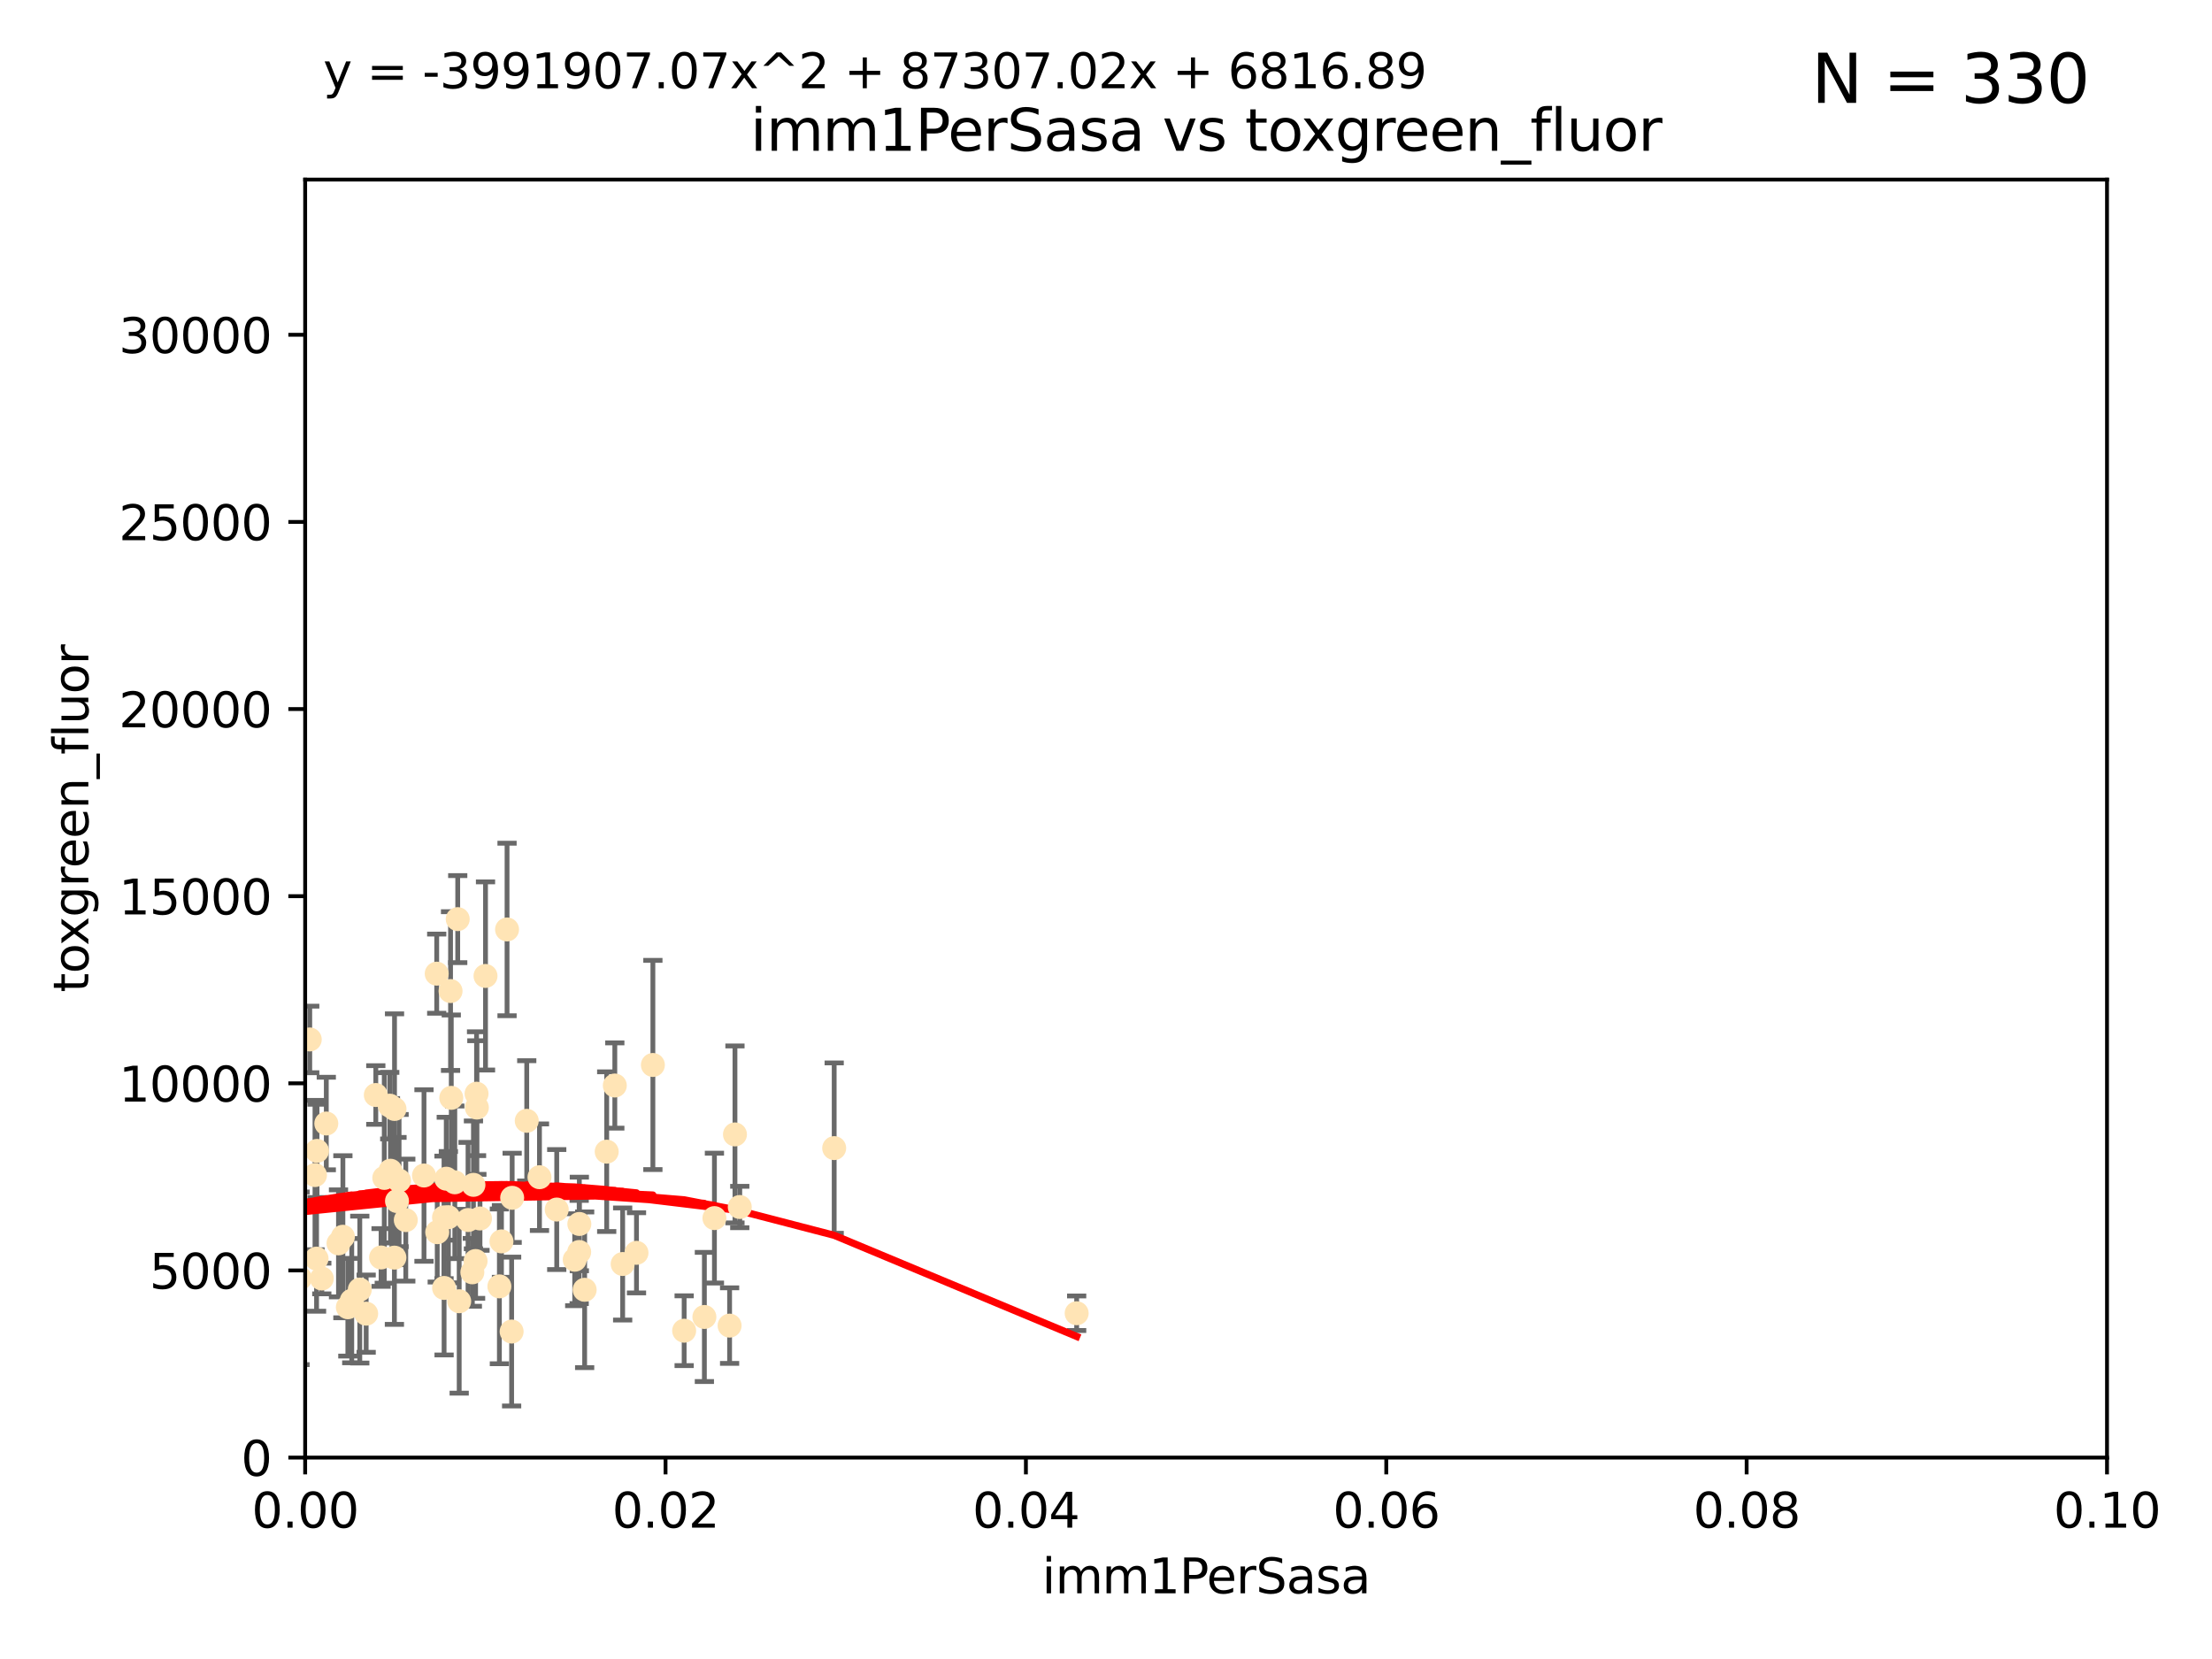 <?xml version="1.0" encoding="utf-8" standalone="no"?>
<!DOCTYPE svg PUBLIC "-//W3C//DTD SVG 1.1//EN"
  "http://www.w3.org/Graphics/SVG/1.1/DTD/svg11.dtd">
<svg xmlns:xlink="http://www.w3.org/1999/xlink" width="460.8pt" height="345.6pt" viewBox="0 0 460.8 345.6" xmlns="http://www.w3.org/2000/svg" version="1.1">
 <defs>
  <style type="text/css">*{stroke-linejoin: round; stroke-linecap: butt}</style>
 </defs>
 <g id="figure_1">
  <g id="patch_1">
   <path d="M 0 345.6 
L 460.8 345.6 
L 460.8 0 
L 0 0 
z
" style="fill: #ffffff"/>
  </g>
  <g id="axes_1">
   <g id="patch_2">
    <path d="M 63.571 303.64 
L 438.93 303.64 
L 438.93 37.411 
L 63.571 37.411 
z
" style="fill: #ffffff"/>
   </g>
   <g id="PathCollection_1">
    <defs>
     <path id="m0992a2ac67" d="M 0 1.118 
C 0.297 1.118 0.581 1 0.791 0.791 
C 1 0.581 1.118 0.297 1.118 0 
C 1.118 -0.297 1 -0.581 0.791 -0.791 
C 0.581 -1 0.297 -1.118 0 -1.118 
C -0.297 -1.118 -0.581 -1 -0.791 -0.791 
C -1 -0.581 -1.118 -0.297 -1.118 0 
C -1.118 0.297 -1 0.581 -0.791 0.791 
C -0.581 1 -0.297 1.118 0 1.118 
z
" style="stroke: #ffe4b5"/>
    </defs>
    <g clip-path="url(#p7c5327ae10)">
     <use xlink:href="#m0992a2ac67" x="64.527" y="216.536" style="fill: #ffe4b5; stroke: #ffe4b5"/>
     <use xlink:href="#m0992a2ac67" x="78.287" y="228.111" style="fill: #ffe4b5; stroke: #ffe4b5"/>
     <use xlink:href="#m0992a2ac67" x="48.7" y="244.769" style="fill: #ffe4b5; stroke: #ffe4b5"/>
     <use xlink:href="#m0992a2ac67" x="67.973" y="234.05" style="fill: #ffe4b5; stroke: #ffe4b5"/>
     <use xlink:href="#m0992a2ac67" x="82.187" y="231.017" style="fill: #ffe4b5; stroke: #ffe4b5"/>
     <use xlink:href="#m0992a2ac67" x="57.225" y="181.678" style="fill: #ffe4b5; stroke: #ffe4b5"/>
     <use xlink:href="#m0992a2ac67" x="62.506" y="266.293" style="fill: #ffe4b5; stroke: #ffe4b5"/>
     <use xlink:href="#m0992a2ac67" x="72.462" y="272.322" style="fill: #ffe4b5; stroke: #ffe4b5"/>
     <use xlink:href="#m0992a2ac67" x="97.503" y="254.155" style="fill: #ffe4b5; stroke: #ffe4b5"/>
     <use xlink:href="#m0992a2ac67" x="51.91" y="239.982" style="fill: #ffe4b5; stroke: #ffe4b5"/>
     <use xlink:href="#m0992a2ac67" x="66.044" y="239.753" style="fill: #ffe4b5; stroke: #ffe4b5"/>
     <use xlink:href="#m0992a2ac67" x="71.431" y="257.637" style="fill: #ffe4b5; stroke: #ffe4b5"/>
     <use xlink:href="#m0992a2ac67" x="44.252" y="259.605" style="fill: #ffe4b5; stroke: #ffe4b5"/>
     <use xlink:href="#m0992a2ac67" x="52.216" y="253.6" style="fill: #ffe4b5; stroke: #ffe4b5"/>
     <use xlink:href="#m0992a2ac67" x="60.04" y="265.126" style="fill: #ffe4b5; stroke: #ffe4b5"/>
     <use xlink:href="#m0992a2ac67" x="106.693" y="249.525" style="fill: #ffe4b5; stroke: #ffe4b5"/>
     <use xlink:href="#m0992a2ac67" x="84.532" y="254.168" style="fill: #ffe4b5; stroke: #ffe4b5"/>
     <use xlink:href="#m0992a2ac67" x="83.136" y="245.935" style="fill: #ffe4b5; stroke: #ffe4b5"/>
     <use xlink:href="#m0992a2ac67" x="90.975" y="202.832" style="fill: #ffe4b5; stroke: #ffe4b5"/>
     <use xlink:href="#m0992a2ac67" x="94.008" y="228.7" style="fill: #ffe4b5; stroke: #ffe4b5"/>
     <use xlink:href="#m0992a2ac67" x="48.354" y="245.681" style="fill: #ffe4b5; stroke: #ffe4b5"/>
     <use xlink:href="#m0992a2ac67" x="101.141" y="203.309" style="fill: #ffe4b5; stroke: #ffe4b5"/>
     <use xlink:href="#m0992a2ac67" x="52.413" y="262.659" style="fill: #ffe4b5; stroke: #ffe4b5"/>
     <use xlink:href="#m0992a2ac67" x="92.496" y="253.603" style="fill: #ffe4b5; stroke: #ffe4b5"/>
     <use xlink:href="#m0992a2ac67" x="48.644" y="250.173" style="fill: #ffe4b5; stroke: #ffe4b5"/>
     <use xlink:href="#m0992a2ac67" x="80.052" y="245.382" style="fill: #ffe4b5; stroke: #ffe4b5"/>
     <use xlink:href="#m0992a2ac67" x="81.337" y="243.885" style="fill: #ffe4b5; stroke: #ffe4b5"/>
     <use xlink:href="#m0992a2ac67" x="67.038" y="266.337" style="fill: #ffe4b5; stroke: #ffe4b5"/>
     <use xlink:href="#m0992a2ac67" x="82.702" y="250.198" style="fill: #ffe4b5; stroke: #ffe4b5"/>
     <use xlink:href="#m0992a2ac67" x="54.243" y="265.765" style="fill: #ffe4b5; stroke: #ffe4b5"/>
     <use xlink:href="#m0992a2ac67" x="56.319" y="280.604" style="fill: #ffe4b5; stroke: #ffe4b5"/>
     <use xlink:href="#m0992a2ac67" x="60.187" y="240.015" style="fill: #ffe4b5; stroke: #ffe4b5"/>
     <use xlink:href="#m0992a2ac67" x="38.993" y="263.441" style="fill: #ffe4b5; stroke: #ffe4b5"/>
     <use xlink:href="#m0992a2ac67" x="81.192" y="230.33" style="fill: #ffe4b5; stroke: #ffe4b5"/>
     <use xlink:href="#m0992a2ac67" x="61.105" y="259.103" style="fill: #ffe4b5; stroke: #ffe4b5"/>
     <use xlink:href="#m0992a2ac67" x="88.325" y="244.88" style="fill: #ffe4b5; stroke: #ffe4b5"/>
     <use xlink:href="#m0992a2ac67" x="128.077" y="226.132" style="fill: #ffe4b5; stroke: #ffe4b5"/>
     <use xlink:href="#m0992a2ac67" x="106.582" y="277.386" style="fill: #ffe4b5; stroke: #ffe4b5"/>
     <use xlink:href="#m0992a2ac67" x="95.659" y="271.074" style="fill: #ffe4b5; stroke: #ffe4b5"/>
     <use xlink:href="#m0992a2ac67" x="70.515" y="259.016" style="fill: #ffe4b5; stroke: #ffe4b5"/>
     <use xlink:href="#m0992a2ac67" x="73.276" y="270.951" style="fill: #ffe4b5; stroke: #ffe4b5"/>
     <use xlink:href="#m0992a2ac67" x="65.618" y="244.786" style="fill: #ffe4b5; stroke: #ffe4b5"/>
     <use xlink:href="#m0992a2ac67" x="92.965" y="245.545" style="fill: #ffe4b5; stroke: #ffe4b5"/>
     <use xlink:href="#m0992a2ac67" x="91.085" y="256.689" style="fill: #ffe4b5; stroke: #ffe4b5"/>
     <use xlink:href="#m0992a2ac67" x="129.712" y="263.316" style="fill: #ffe4b5; stroke: #ffe4b5"/>
     <use xlink:href="#m0992a2ac67" x="99.991" y="253.828" style="fill: #ffe4b5; stroke: #ffe4b5"/>
     <use xlink:href="#m0992a2ac67" x="74.95" y="268.649" style="fill: #ffe4b5; stroke: #ffe4b5"/>
     <use xlink:href="#m0992a2ac67" x="99.275" y="227.838" style="fill: #ffe4b5; stroke: #ffe4b5"/>
     <use xlink:href="#m0992a2ac67" x="65.944" y="262.194" style="fill: #ffe4b5; stroke: #ffe4b5"/>
     <use xlink:href="#m0992a2ac67" x="136.008" y="221.853" style="fill: #ffe4b5; stroke: #ffe4b5"/>
     <use xlink:href="#m0992a2ac67" x="93.857" y="206.457" style="fill: #ffe4b5; stroke: #ffe4b5"/>
     <use xlink:href="#m0992a2ac67" x="79.383" y="261.955" style="fill: #ffe4b5; stroke: #ffe4b5"/>
     <use xlink:href="#m0992a2ac67" x="76.28" y="273.662" style="fill: #ffe4b5; stroke: #ffe4b5"/>
     <use xlink:href="#m0992a2ac67" x="99.074" y="262.694" style="fill: #ffe4b5; stroke: #ffe4b5"/>
     <use xlink:href="#m0992a2ac67" x="105.627" y="193.623" style="fill: #ffe4b5; stroke: #ffe4b5"/>
     <use xlink:href="#m0992a2ac67" x="98.629" y="246.826" style="fill: #ffe4b5; stroke: #ffe4b5"/>
     <use xlink:href="#m0992a2ac67" x="95.352" y="191.469" style="fill: #ffe4b5; stroke: #ffe4b5"/>
     <use xlink:href="#m0992a2ac67" x="112.383" y="245.234" style="fill: #ffe4b5; stroke: #ffe4b5"/>
     <use xlink:href="#m0992a2ac67" x="82.162" y="261.986" style="fill: #ffe4b5; stroke: #ffe4b5"/>
     <use xlink:href="#m0992a2ac67" x="120.653" y="260.815" style="fill: #ffe4b5; stroke: #ffe4b5"/>
     <use xlink:href="#m0992a2ac67" x="98.399" y="265.045" style="fill: #ffe4b5; stroke: #ffe4b5"/>
     <use xlink:href="#m0992a2ac67" x="121.793" y="268.684" style="fill: #ffe4b5; stroke: #ffe4b5"/>
     <use xlink:href="#m0992a2ac67" x="94.744" y="246.295" style="fill: #ffe4b5; stroke: #ffe4b5"/>
     <use xlink:href="#m0992a2ac67" x="99.34" y="230.72" style="fill: #ffe4b5; stroke: #ffe4b5"/>
     <use xlink:href="#m0992a2ac67" x="92.512" y="268.302" style="fill: #ffe4b5; stroke: #ffe4b5"/>
     <use xlink:href="#m0992a2ac67" x="126.388" y="239.911" style="fill: #ffe4b5; stroke: #ffe4b5"/>
     <use xlink:href="#m0992a2ac67" x="119.725" y="262.419" style="fill: #ffe4b5; stroke: #ffe4b5"/>
     <use xlink:href="#m0992a2ac67" x="104.465" y="258.605" style="fill: #ffe4b5; stroke: #ffe4b5"/>
     <use xlink:href="#m0992a2ac67" x="148.828" y="253.753" style="fill: #ffe4b5; stroke: #ffe4b5"/>
     <use xlink:href="#m0992a2ac67" x="120.687" y="254.975" style="fill: #ffe4b5; stroke: #ffe4b5"/>
     <use xlink:href="#m0992a2ac67" x="132.594" y="260.985" style="fill: #ffe4b5; stroke: #ffe4b5"/>
     <use xlink:href="#m0992a2ac67" x="115.978" y="251.971" style="fill: #ffe4b5; stroke: #ffe4b5"/>
     <use xlink:href="#m0992a2ac67" x="47.299" y="276.739" style="fill: #ffe4b5; stroke: #ffe4b5"/>
     <use xlink:href="#m0992a2ac67" x="93.406" y="253.562" style="fill: #ffe4b5; stroke: #ffe4b5"/>
     <use xlink:href="#m0992a2ac67" x="146.736" y="274.347" style="fill: #ffe4b5; stroke: #ffe4b5"/>
     <use xlink:href="#m0992a2ac67" x="104.031" y="267.976" style="fill: #ffe4b5; stroke: #ffe4b5"/>
     <use xlink:href="#m0992a2ac67" x="142.522" y="277.211" style="fill: #ffe4b5; stroke: #ffe4b5"/>
     <use xlink:href="#m0992a2ac67" x="154.107" y="251.441" style="fill: #ffe4b5; stroke: #ffe4b5"/>
     <use xlink:href="#m0992a2ac67" x="109.731" y="233.485" style="fill: #ffe4b5; stroke: #ffe4b5"/>
     <use xlink:href="#m0992a2ac67" x="151.99" y="276.151" style="fill: #ffe4b5; stroke: #ffe4b5"/>
     <use xlink:href="#m0992a2ac67" x="153.106" y="236.321" style="fill: #ffe4b5; stroke: #ffe4b5"/>
     <use xlink:href="#m0992a2ac67" x="173.776" y="239.171" style="fill: #ffe4b5; stroke: #ffe4b5"/>
     <use xlink:href="#m0992a2ac67" x="224.289" y="273.573" style="fill: #ffe4b5; stroke: #ffe4b5"/>
    </g>
   </g>
   <g id="matplotlib.axis_1">
    <g id="xtick_1">
     <g id="line2d_1">
      <defs>
       <path id="m790b7694b8" d="M 0 0 
L 0 3.5 
" style="stroke: #000000; stroke-width: 0.8"/>
      </defs>
      <g>
       <use xlink:href="#m790b7694b8" x="63.571" y="303.64" style="stroke: #000000; stroke-width: 0.8"/>
      </g>
     </g>
     <g id="text_1">
      <!-- 0.00 -->
      <g transform="translate(52.438 318.238)scale(0.1 -0.1)">
       <defs>
        <path id="DejaVuSans-30" d="M 2034 4250 
Q 1547 4250 1301 3770 
Q 1056 3291 1056 2328 
Q 1056 1369 1301 889 
Q 1547 409 2034 409 
Q 2525 409 2770 889 
Q 3016 1369 3016 2328 
Q 3016 3291 2770 3770 
Q 2525 4250 2034 4250 
z
M 2034 4750 
Q 2819 4750 3233 4129 
Q 3647 3509 3647 2328 
Q 3647 1150 3233 529 
Q 2819 -91 2034 -91 
Q 1250 -91 836 529 
Q 422 1150 422 2328 
Q 422 3509 836 4129 
Q 1250 4750 2034 4750 
z
" transform="scale(0.016)"/>
        <path id="DejaVuSans-2e" d="M 684 794 
L 1344 794 
L 1344 0 
L 684 0 
L 684 794 
z
" transform="scale(0.016)"/>
       </defs>
       <use xlink:href="#DejaVuSans-30"/>
       <use xlink:href="#DejaVuSans-2e" x="63.623"/>
       <use xlink:href="#DejaVuSans-30" x="95.41"/>
       <use xlink:href="#DejaVuSans-30" x="159.033"/>
      </g>
     </g>
    </g>
    <g id="xtick_2">
     <g id="line2d_2">
      <g>
       <use xlink:href="#m790b7694b8" x="138.643" y="303.64" style="stroke: #000000; stroke-width: 0.8"/>
      </g>
     </g>
     <g id="text_2">
      <!-- 0.02 -->
      <g transform="translate(127.51 318.238)scale(0.1 -0.1)">
       <defs>
        <path id="DejaVuSans-32" d="M 1228 531 
L 3431 531 
L 3431 0 
L 469 0 
L 469 531 
Q 828 903 1448 1529 
Q 2069 2156 2228 2338 
Q 2531 2678 2651 2914 
Q 2772 3150 2772 3378 
Q 2772 3750 2511 3984 
Q 2250 4219 1831 4219 
Q 1534 4219 1204 4116 
Q 875 4013 500 3803 
L 500 4441 
Q 881 4594 1212 4672 
Q 1544 4750 1819 4750 
Q 2544 4750 2975 4387 
Q 3406 4025 3406 3419 
Q 3406 3131 3298 2873 
Q 3191 2616 2906 2266 
Q 2828 2175 2409 1742 
Q 1991 1309 1228 531 
z
" transform="scale(0.016)"/>
       </defs>
       <use xlink:href="#DejaVuSans-30"/>
       <use xlink:href="#DejaVuSans-2e" x="63.623"/>
       <use xlink:href="#DejaVuSans-30" x="95.41"/>
       <use xlink:href="#DejaVuSans-32" x="159.033"/>
      </g>
     </g>
    </g>
    <g id="xtick_3">
     <g id="line2d_3">
      <g>
       <use xlink:href="#m790b7694b8" x="213.715" y="303.64" style="stroke: #000000; stroke-width: 0.8"/>
      </g>
     </g>
     <g id="text_3">
      <!-- 0.04 -->
      <g transform="translate(202.582 318.238)scale(0.1 -0.1)">
       <defs>
        <path id="DejaVuSans-34" d="M 2419 4116 
L 825 1625 
L 2419 1625 
L 2419 4116 
z
M 2253 4666 
L 3047 4666 
L 3047 1625 
L 3713 1625 
L 3713 1100 
L 3047 1100 
L 3047 0 
L 2419 0 
L 2419 1100 
L 313 1100 
L 313 1709 
L 2253 4666 
z
" transform="scale(0.016)"/>
       </defs>
       <use xlink:href="#DejaVuSans-30"/>
       <use xlink:href="#DejaVuSans-2e" x="63.623"/>
       <use xlink:href="#DejaVuSans-30" x="95.41"/>
       <use xlink:href="#DejaVuSans-34" x="159.033"/>
      </g>
     </g>
    </g>
    <g id="xtick_4">
     <g id="line2d_4">
      <g>
       <use xlink:href="#m790b7694b8" x="288.786" y="303.64" style="stroke: #000000; stroke-width: 0.8"/>
      </g>
     </g>
     <g id="text_4">
      <!-- 0.06 -->
      <g transform="translate(277.654 318.238)scale(0.1 -0.1)">
       <defs>
        <path id="DejaVuSans-36" d="M 2113 2584 
Q 1688 2584 1439 2293 
Q 1191 2003 1191 1497 
Q 1191 994 1439 701 
Q 1688 409 2113 409 
Q 2538 409 2786 701 
Q 3034 994 3034 1497 
Q 3034 2003 2786 2293 
Q 2538 2584 2113 2584 
z
M 3366 4563 
L 3366 3988 
Q 3128 4100 2886 4159 
Q 2644 4219 2406 4219 
Q 1781 4219 1451 3797 
Q 1122 3375 1075 2522 
Q 1259 2794 1537 2939 
Q 1816 3084 2150 3084 
Q 2853 3084 3261 2657 
Q 3669 2231 3669 1497 
Q 3669 778 3244 343 
Q 2819 -91 2113 -91 
Q 1303 -91 875 529 
Q 447 1150 447 2328 
Q 447 3434 972 4092 
Q 1497 4750 2381 4750 
Q 2619 4750 2861 4703 
Q 3103 4656 3366 4563 
z
" transform="scale(0.016)"/>
       </defs>
       <use xlink:href="#DejaVuSans-30"/>
       <use xlink:href="#DejaVuSans-2e" x="63.623"/>
       <use xlink:href="#DejaVuSans-30" x="95.41"/>
       <use xlink:href="#DejaVuSans-36" x="159.033"/>
      </g>
     </g>
    </g>
    <g id="xtick_5">
     <g id="line2d_5">
      <g>
       <use xlink:href="#m790b7694b8" x="363.858" y="303.64" style="stroke: #000000; stroke-width: 0.8"/>
      </g>
     </g>
     <g id="text_5">
      <!-- 0.08 -->
      <g transform="translate(352.725 318.238)scale(0.1 -0.1)">
       <defs>
        <path id="DejaVuSans-38" d="M 2034 2216 
Q 1584 2216 1326 1975 
Q 1069 1734 1069 1313 
Q 1069 891 1326 650 
Q 1584 409 2034 409 
Q 2484 409 2743 651 
Q 3003 894 3003 1313 
Q 3003 1734 2745 1975 
Q 2488 2216 2034 2216 
z
M 1403 2484 
Q 997 2584 770 2862 
Q 544 3141 544 3541 
Q 544 4100 942 4425 
Q 1341 4750 2034 4750 
Q 2731 4750 3128 4425 
Q 3525 4100 3525 3541 
Q 3525 3141 3298 2862 
Q 3072 2584 2669 2484 
Q 3125 2378 3379 2068 
Q 3634 1759 3634 1313 
Q 3634 634 3220 271 
Q 2806 -91 2034 -91 
Q 1263 -91 848 271 
Q 434 634 434 1313 
Q 434 1759 690 2068 
Q 947 2378 1403 2484 
z
M 1172 3481 
Q 1172 3119 1398 2916 
Q 1625 2713 2034 2713 
Q 2441 2713 2670 2916 
Q 2900 3119 2900 3481 
Q 2900 3844 2670 4047 
Q 2441 4250 2034 4250 
Q 1625 4250 1398 4047 
Q 1172 3844 1172 3481 
z
" transform="scale(0.016)"/>
       </defs>
       <use xlink:href="#DejaVuSans-30"/>
       <use xlink:href="#DejaVuSans-2e" x="63.623"/>
       <use xlink:href="#DejaVuSans-30" x="95.41"/>
       <use xlink:href="#DejaVuSans-38" x="159.033"/>
      </g>
     </g>
    </g>
    <g id="xtick_6">
     <g id="line2d_6">
      <g>
       <use xlink:href="#m790b7694b8" x="438.93" y="303.64" style="stroke: #000000; stroke-width: 0.8"/>
      </g>
     </g>
     <g id="text_6">
      <!-- 0.10 -->
      <g transform="translate(427.797 318.238)scale(0.1 -0.1)">
       <defs>
        <path id="DejaVuSans-31" d="M 794 531 
L 1825 531 
L 1825 4091 
L 703 3866 
L 703 4441 
L 1819 4666 
L 2450 4666 
L 2450 531 
L 3481 531 
L 3481 0 
L 794 0 
L 794 531 
z
" transform="scale(0.016)"/>
       </defs>
       <use xlink:href="#DejaVuSans-30"/>
       <use xlink:href="#DejaVuSans-2e" x="63.623"/>
       <use xlink:href="#DejaVuSans-31" x="95.41"/>
       <use xlink:href="#DejaVuSans-30" x="159.033"/>
      </g>
     </g>
    </g>
    <g id="text_7">
     <!-- imm1PerSasa -->
     <g transform="translate(217.067 331.917)scale(0.1 -0.1)">
      <defs>
       <path id="DejaVuSans-69" d="M 603 3500 
L 1178 3500 
L 1178 0 
L 603 0 
L 603 3500 
z
M 603 4863 
L 1178 4863 
L 1178 4134 
L 603 4134 
L 603 4863 
z
" transform="scale(0.016)"/>
       <path id="DejaVuSans-6d" d="M 3328 2828 
Q 3544 3216 3844 3400 
Q 4144 3584 4550 3584 
Q 5097 3584 5394 3201 
Q 5691 2819 5691 2113 
L 5691 0 
L 5113 0 
L 5113 2094 
Q 5113 2597 4934 2840 
Q 4756 3084 4391 3084 
Q 3944 3084 3684 2787 
Q 3425 2491 3425 1978 
L 3425 0 
L 2847 0 
L 2847 2094 
Q 2847 2600 2669 2842 
Q 2491 3084 2119 3084 
Q 1678 3084 1418 2786 
Q 1159 2488 1159 1978 
L 1159 0 
L 581 0 
L 581 3500 
L 1159 3500 
L 1159 2956 
Q 1356 3278 1631 3431 
Q 1906 3584 2284 3584 
Q 2666 3584 2933 3390 
Q 3200 3197 3328 2828 
z
" transform="scale(0.016)"/>
       <path id="DejaVuSans-50" d="M 1259 4147 
L 1259 2394 
L 2053 2394 
Q 2494 2394 2734 2622 
Q 2975 2850 2975 3272 
Q 2975 3691 2734 3919 
Q 2494 4147 2053 4147 
L 1259 4147 
z
M 628 4666 
L 2053 4666 
Q 2838 4666 3239 4311 
Q 3641 3956 3641 3272 
Q 3641 2581 3239 2228 
Q 2838 1875 2053 1875 
L 1259 1875 
L 1259 0 
L 628 0 
L 628 4666 
z
" transform="scale(0.016)"/>
       <path id="DejaVuSans-65" d="M 3597 1894 
L 3597 1613 
L 953 1613 
Q 991 1019 1311 708 
Q 1631 397 2203 397 
Q 2534 397 2845 478 
Q 3156 559 3463 722 
L 3463 178 
Q 3153 47 2828 -22 
Q 2503 -91 2169 -91 
Q 1331 -91 842 396 
Q 353 884 353 1716 
Q 353 2575 817 3079 
Q 1281 3584 2069 3584 
Q 2775 3584 3186 3129 
Q 3597 2675 3597 1894 
z
M 3022 2063 
Q 3016 2534 2758 2815 
Q 2500 3097 2075 3097 
Q 1594 3097 1305 2825 
Q 1016 2553 972 2059 
L 3022 2063 
z
" transform="scale(0.016)"/>
       <path id="DejaVuSans-72" d="M 2631 2963 
Q 2534 3019 2420 3045 
Q 2306 3072 2169 3072 
Q 1681 3072 1420 2755 
Q 1159 2438 1159 1844 
L 1159 0 
L 581 0 
L 581 3500 
L 1159 3500 
L 1159 2956 
Q 1341 3275 1631 3429 
Q 1922 3584 2338 3584 
Q 2397 3584 2469 3576 
Q 2541 3569 2628 3553 
L 2631 2963 
z
" transform="scale(0.016)"/>
       <path id="DejaVuSans-53" d="M 3425 4513 
L 3425 3897 
Q 3066 4069 2747 4153 
Q 2428 4238 2131 4238 
Q 1616 4238 1336 4038 
Q 1056 3838 1056 3469 
Q 1056 3159 1242 3001 
Q 1428 2844 1947 2747 
L 2328 2669 
Q 3034 2534 3370 2195 
Q 3706 1856 3706 1288 
Q 3706 609 3251 259 
Q 2797 -91 1919 -91 
Q 1588 -91 1214 -16 
Q 841 59 441 206 
L 441 856 
Q 825 641 1194 531 
Q 1563 422 1919 422 
Q 2459 422 2753 634 
Q 3047 847 3047 1241 
Q 3047 1584 2836 1778 
Q 2625 1972 2144 2069 
L 1759 2144 
Q 1053 2284 737 2584 
Q 422 2884 422 3419 
Q 422 4038 858 4394 
Q 1294 4750 2059 4750 
Q 2388 4750 2728 4690 
Q 3069 4631 3425 4513 
z
" transform="scale(0.016)"/>
       <path id="DejaVuSans-61" d="M 2194 1759 
Q 1497 1759 1228 1600 
Q 959 1441 959 1056 
Q 959 750 1161 570 
Q 1363 391 1709 391 
Q 2188 391 2477 730 
Q 2766 1069 2766 1631 
L 2766 1759 
L 2194 1759 
z
M 3341 1997 
L 3341 0 
L 2766 0 
L 2766 531 
Q 2569 213 2275 61 
Q 1981 -91 1556 -91 
Q 1019 -91 701 211 
Q 384 513 384 1019 
Q 384 1609 779 1909 
Q 1175 2209 1959 2209 
L 2766 2209 
L 2766 2266 
Q 2766 2663 2505 2880 
Q 2244 3097 1772 3097 
Q 1472 3097 1187 3025 
Q 903 2953 641 2809 
L 641 3341 
Q 956 3463 1253 3523 
Q 1550 3584 1831 3584 
Q 2591 3584 2966 3190 
Q 3341 2797 3341 1997 
z
" transform="scale(0.016)"/>
       <path id="DejaVuSans-73" d="M 2834 3397 
L 2834 2853 
Q 2591 2978 2328 3040 
Q 2066 3103 1784 3103 
Q 1356 3103 1142 2972 
Q 928 2841 928 2578 
Q 928 2378 1081 2264 
Q 1234 2150 1697 2047 
L 1894 2003 
Q 2506 1872 2764 1633 
Q 3022 1394 3022 966 
Q 3022 478 2636 193 
Q 2250 -91 1575 -91 
Q 1294 -91 989 -36 
Q 684 19 347 128 
L 347 722 
Q 666 556 975 473 
Q 1284 391 1588 391 
Q 1994 391 2212 530 
Q 2431 669 2431 922 
Q 2431 1156 2273 1281 
Q 2116 1406 1581 1522 
L 1381 1569 
Q 847 1681 609 1914 
Q 372 2147 372 2553 
Q 372 3047 722 3315 
Q 1072 3584 1716 3584 
Q 2034 3584 2315 3537 
Q 2597 3491 2834 3397 
z
" transform="scale(0.016)"/>
      </defs>
      <use xlink:href="#DejaVuSans-69"/>
      <use xlink:href="#DejaVuSans-6d" x="27.783"/>
      <use xlink:href="#DejaVuSans-6d" x="125.195"/>
      <use xlink:href="#DejaVuSans-31" x="222.607"/>
      <use xlink:href="#DejaVuSans-50" x="286.23"/>
      <use xlink:href="#DejaVuSans-65" x="342.908"/>
      <use xlink:href="#DejaVuSans-72" x="404.432"/>
      <use xlink:href="#DejaVuSans-53" x="445.545"/>
      <use xlink:href="#DejaVuSans-61" x="509.021"/>
      <use xlink:href="#DejaVuSans-73" x="570.301"/>
      <use xlink:href="#DejaVuSans-61" x="622.4"/>
     </g>
    </g>
   </g>
   <g id="matplotlib.axis_2">
    <g id="ytick_1">
     <g id="line2d_7">
      <defs>
       <path id="md40da5cc49" d="M 0 0 
L -3.5 0 
" style="stroke: #000000; stroke-width: 0.8"/>
      </defs>
      <g>
       <use xlink:href="#md40da5cc49" x="63.571" y="303.64" style="stroke: #000000; stroke-width: 0.8"/>
      </g>
     </g>
     <g id="text_8">
      <!-- 0 -->
      <g transform="translate(50.209 307.439)scale(0.1 -0.1)">
       <use xlink:href="#DejaVuSans-30"/>
      </g>
     </g>
    </g>
    <g id="ytick_2">
     <g id="line2d_8">
      <g>
       <use xlink:href="#md40da5cc49" x="63.571" y="264.657" style="stroke: #000000; stroke-width: 0.8"/>
      </g>
     </g>
     <g id="text_9">
      <!-- 5000 -->
      <g transform="translate(31.121 268.457)scale(0.1 -0.1)">
       <defs>
        <path id="DejaVuSans-35" d="M 691 4666 
L 3169 4666 
L 3169 4134 
L 1269 4134 
L 1269 2991 
Q 1406 3038 1543 3061 
Q 1681 3084 1819 3084 
Q 2600 3084 3056 2656 
Q 3513 2228 3513 1497 
Q 3513 744 3044 326 
Q 2575 -91 1722 -91 
Q 1428 -91 1123 -41 
Q 819 9 494 109 
L 494 744 
Q 775 591 1075 516 
Q 1375 441 1709 441 
Q 2250 441 2565 725 
Q 2881 1009 2881 1497 
Q 2881 1984 2565 2268 
Q 2250 2553 1709 2553 
Q 1456 2553 1204 2497 
Q 953 2441 691 2322 
L 691 4666 
z
" transform="scale(0.016)"/>
       </defs>
       <use xlink:href="#DejaVuSans-35"/>
       <use xlink:href="#DejaVuSans-30" x="63.623"/>
       <use xlink:href="#DejaVuSans-30" x="127.246"/>
       <use xlink:href="#DejaVuSans-30" x="190.869"/>
      </g>
     </g>
    </g>
    <g id="ytick_3">
     <g id="line2d_9">
      <g>
       <use xlink:href="#md40da5cc49" x="63.571" y="225.675" style="stroke: #000000; stroke-width: 0.8"/>
      </g>
     </g>
     <g id="text_10">
      <!-- 10000 -->
      <g transform="translate(24.759 229.474)scale(0.1 -0.1)">
       <use xlink:href="#DejaVuSans-31"/>
       <use xlink:href="#DejaVuSans-30" x="63.623"/>
       <use xlink:href="#DejaVuSans-30" x="127.246"/>
       <use xlink:href="#DejaVuSans-30" x="190.869"/>
       <use xlink:href="#DejaVuSans-30" x="254.492"/>
      </g>
     </g>
    </g>
    <g id="ytick_4">
     <g id="line2d_10">
      <g>
       <use xlink:href="#md40da5cc49" x="63.571" y="186.692" style="stroke: #000000; stroke-width: 0.8"/>
      </g>
     </g>
     <g id="text_11">
      <!-- 15000 -->
      <g transform="translate(24.759 190.492)scale(0.1 -0.1)">
       <use xlink:href="#DejaVuSans-31"/>
       <use xlink:href="#DejaVuSans-35" x="63.623"/>
       <use xlink:href="#DejaVuSans-30" x="127.246"/>
       <use xlink:href="#DejaVuSans-30" x="190.869"/>
       <use xlink:href="#DejaVuSans-30" x="254.492"/>
      </g>
     </g>
    </g>
    <g id="ytick_5">
     <g id="line2d_11">
      <g>
       <use xlink:href="#md40da5cc49" x="63.571" y="147.71" style="stroke: #000000; stroke-width: 0.8"/>
      </g>
     </g>
     <g id="text_12">
      <!-- 20000 -->
      <g transform="translate(24.759 151.509)scale(0.1 -0.1)">
       <use xlink:href="#DejaVuSans-32"/>
       <use xlink:href="#DejaVuSans-30" x="63.623"/>
       <use xlink:href="#DejaVuSans-30" x="127.246"/>
       <use xlink:href="#DejaVuSans-30" x="190.869"/>
       <use xlink:href="#DejaVuSans-30" x="254.492"/>
      </g>
     </g>
    </g>
    <g id="ytick_6">
     <g id="line2d_12">
      <g>
       <use xlink:href="#md40da5cc49" x="63.571" y="108.727" style="stroke: #000000; stroke-width: 0.8"/>
      </g>
     </g>
     <g id="text_13">
      <!-- 25000 -->
      <g transform="translate(24.759 112.527)scale(0.1 -0.1)">
       <use xlink:href="#DejaVuSans-32"/>
       <use xlink:href="#DejaVuSans-35" x="63.623"/>
       <use xlink:href="#DejaVuSans-30" x="127.246"/>
       <use xlink:href="#DejaVuSans-30" x="190.869"/>
       <use xlink:href="#DejaVuSans-30" x="254.492"/>
      </g>
     </g>
    </g>
    <g id="ytick_7">
     <g id="line2d_13">
      <g>
       <use xlink:href="#md40da5cc49" x="63.571" y="69.745" style="stroke: #000000; stroke-width: 0.8"/>
      </g>
     </g>
     <g id="text_14">
      <!-- 30000 -->
      <g transform="translate(24.759 73.544)scale(0.1 -0.1)">
       <defs>
        <path id="DejaVuSans-33" d="M 2597 2516 
Q 3050 2419 3304 2112 
Q 3559 1806 3559 1356 
Q 3559 666 3084 287 
Q 2609 -91 1734 -91 
Q 1441 -91 1130 -33 
Q 819 25 488 141 
L 488 750 
Q 750 597 1062 519 
Q 1375 441 1716 441 
Q 2309 441 2620 675 
Q 2931 909 2931 1356 
Q 2931 1769 2642 2001 
Q 2353 2234 1838 2234 
L 1294 2234 
L 1294 2753 
L 1863 2753 
Q 2328 2753 2575 2939 
Q 2822 3125 2822 3475 
Q 2822 3834 2567 4026 
Q 2313 4219 1838 4219 
Q 1578 4219 1281 4162 
Q 984 4106 628 3988 
L 628 4550 
Q 988 4650 1302 4700 
Q 1616 4750 1894 4750 
Q 2613 4750 3031 4423 
Q 3450 4097 3450 3541 
Q 3450 3153 3228 2886 
Q 3006 2619 2597 2516 
z
" transform="scale(0.016)"/>
       </defs>
       <use xlink:href="#DejaVuSans-33"/>
       <use xlink:href="#DejaVuSans-30" x="63.623"/>
       <use xlink:href="#DejaVuSans-30" x="127.246"/>
       <use xlink:href="#DejaVuSans-30" x="190.869"/>
       <use xlink:href="#DejaVuSans-30" x="254.492"/>
      </g>
     </g>
    </g>
    <g id="text_15">
     <!-- toxgreen_fluor -->
     <g transform="translate(18.401 206.72)rotate(-90)scale(0.1 -0.1)">
      <defs>
       <path id="DejaVuSans-74" d="M 1172 4494 
L 1172 3500 
L 2356 3500 
L 2356 3053 
L 1172 3053 
L 1172 1153 
Q 1172 725 1289 603 
Q 1406 481 1766 481 
L 2356 481 
L 2356 0 
L 1766 0 
Q 1100 0 847 248 
Q 594 497 594 1153 
L 594 3053 
L 172 3053 
L 172 3500 
L 594 3500 
L 594 4494 
L 1172 4494 
z
" transform="scale(0.016)"/>
       <path id="DejaVuSans-6f" d="M 1959 3097 
Q 1497 3097 1228 2736 
Q 959 2375 959 1747 
Q 959 1119 1226 758 
Q 1494 397 1959 397 
Q 2419 397 2687 759 
Q 2956 1122 2956 1747 
Q 2956 2369 2687 2733 
Q 2419 3097 1959 3097 
z
M 1959 3584 
Q 2709 3584 3137 3096 
Q 3566 2609 3566 1747 
Q 3566 888 3137 398 
Q 2709 -91 1959 -91 
Q 1206 -91 779 398 
Q 353 888 353 1747 
Q 353 2609 779 3096 
Q 1206 3584 1959 3584 
z
" transform="scale(0.016)"/>
       <path id="DejaVuSans-78" d="M 3513 3500 
L 2247 1797 
L 3578 0 
L 2900 0 
L 1881 1375 
L 863 0 
L 184 0 
L 1544 1831 
L 300 3500 
L 978 3500 
L 1906 2253 
L 2834 3500 
L 3513 3500 
z
" transform="scale(0.016)"/>
       <path id="DejaVuSans-67" d="M 2906 1791 
Q 2906 2416 2648 2759 
Q 2391 3103 1925 3103 
Q 1463 3103 1205 2759 
Q 947 2416 947 1791 
Q 947 1169 1205 825 
Q 1463 481 1925 481 
Q 2391 481 2648 825 
Q 2906 1169 2906 1791 
z
M 3481 434 
Q 3481 -459 3084 -895 
Q 2688 -1331 1869 -1331 
Q 1566 -1331 1297 -1286 
Q 1028 -1241 775 -1147 
L 775 -588 
Q 1028 -725 1275 -790 
Q 1522 -856 1778 -856 
Q 2344 -856 2625 -561 
Q 2906 -266 2906 331 
L 2906 616 
Q 2728 306 2450 153 
Q 2172 0 1784 0 
Q 1141 0 747 490 
Q 353 981 353 1791 
Q 353 2603 747 3093 
Q 1141 3584 1784 3584 
Q 2172 3584 2450 3431 
Q 2728 3278 2906 2969 
L 2906 3500 
L 3481 3500 
L 3481 434 
z
" transform="scale(0.016)"/>
       <path id="DejaVuSans-6e" d="M 3513 2113 
L 3513 0 
L 2938 0 
L 2938 2094 
Q 2938 2591 2744 2837 
Q 2550 3084 2163 3084 
Q 1697 3084 1428 2787 
Q 1159 2491 1159 1978 
L 1159 0 
L 581 0 
L 581 3500 
L 1159 3500 
L 1159 2956 
Q 1366 3272 1645 3428 
Q 1925 3584 2291 3584 
Q 2894 3584 3203 3211 
Q 3513 2838 3513 2113 
z
" transform="scale(0.016)"/>
       <path id="DejaVuSans-5f" d="M 3263 -1063 
L 3263 -1509 
L -63 -1509 
L -63 -1063 
L 3263 -1063 
z
" transform="scale(0.016)"/>
       <path id="DejaVuSans-66" d="M 2375 4863 
L 2375 4384 
L 1825 4384 
Q 1516 4384 1395 4259 
Q 1275 4134 1275 3809 
L 1275 3500 
L 2222 3500 
L 2222 3053 
L 1275 3053 
L 1275 0 
L 697 0 
L 697 3053 
L 147 3053 
L 147 3500 
L 697 3500 
L 697 3744 
Q 697 4328 969 4595 
Q 1241 4863 1831 4863 
L 2375 4863 
z
" transform="scale(0.016)"/>
       <path id="DejaVuSans-6c" d="M 603 4863 
L 1178 4863 
L 1178 0 
L 603 0 
L 603 4863 
z
" transform="scale(0.016)"/>
       <path id="DejaVuSans-75" d="M 544 1381 
L 544 3500 
L 1119 3500 
L 1119 1403 
Q 1119 906 1312 657 
Q 1506 409 1894 409 
Q 2359 409 2629 706 
Q 2900 1003 2900 1516 
L 2900 3500 
L 3475 3500 
L 3475 0 
L 2900 0 
L 2900 538 
Q 2691 219 2414 64 
Q 2138 -91 1772 -91 
Q 1169 -91 856 284 
Q 544 659 544 1381 
z
M 1991 3584 
L 1991 3584 
z
" transform="scale(0.016)"/>
      </defs>
      <use xlink:href="#DejaVuSans-74"/>
      <use xlink:href="#DejaVuSans-6f" x="39.209"/>
      <use xlink:href="#DejaVuSans-78" x="97.266"/>
      <use xlink:href="#DejaVuSans-67" x="156.445"/>
      <use xlink:href="#DejaVuSans-72" x="219.922"/>
      <use xlink:href="#DejaVuSans-65" x="258.785"/>
      <use xlink:href="#DejaVuSans-65" x="320.309"/>
      <use xlink:href="#DejaVuSans-6e" x="381.832"/>
      <use xlink:href="#DejaVuSans-5f" x="445.211"/>
      <use xlink:href="#DejaVuSans-66" x="495.211"/>
      <use xlink:href="#DejaVuSans-6c" x="530.416"/>
      <use xlink:href="#DejaVuSans-75" x="558.199"/>
      <use xlink:href="#DejaVuSans-6f" x="621.578"/>
      <use xlink:href="#DejaVuSans-72" x="682.76"/>
     </g>
    </g>
   </g>
   <g id="LineCollection_1">
    <path d="M 64.527 223.469 
L 64.527 209.604 
" clip-path="url(#p7c5327ae10)" style="fill: none; stroke: #696969"/>
    <path d="M 78.287 234.219 
L 78.287 222.003 
" clip-path="url(#p7c5327ae10)" style="fill: none; stroke: #696969"/>
    <path d="M 48.7 250.685 
L 48.7 238.853 
" clip-path="url(#p7c5327ae10)" style="fill: none; stroke: #696969"/>
    <path d="M 67.973 243.689 
L 67.973 224.412 
" clip-path="url(#p7c5327ae10)" style="fill: none; stroke: #696969"/>
    <path d="M 82.187 250.833 
L 82.187 211.201 
" clip-path="url(#p7c5327ae10)" style="fill: none; stroke: #696969"/>
    <path d="M 57.225 195.434 
L 57.225 167.921 
" clip-path="url(#p7c5327ae10)" style="fill: none; stroke: #696969"/>
    <path d="M 62.506 284.276 
L 62.506 248.31 
" clip-path="url(#p7c5327ae10)" style="fill: none; stroke: #696969"/>
    <path d="M 72.462 282.497 
L 72.462 262.146 
" clip-path="url(#p7c5327ae10)" style="fill: none; stroke: #696969"/>
    <path d="M 97.503 270.328 
L 97.503 237.981 
" clip-path="url(#p7c5327ae10)" style="fill: none; stroke: #696969"/>
    <path d="M 51.91 251.468 
L 51.91 228.497 
" clip-path="url(#p7c5327ae10)" style="fill: none; stroke: #696969"/>
    <path d="M 66.044 249.466 
L 66.044 230.041 
" clip-path="url(#p7c5327ae10)" style="fill: none; stroke: #696969"/>
    <path d="M 71.431 274.518 
L 71.431 240.757 
" clip-path="url(#p7c5327ae10)" style="fill: none; stroke: #696969"/>
    <path d="M 44.252 272.84 
L 44.252 246.37 
" clip-path="url(#p7c5327ae10)" style="fill: none; stroke: #696969"/>
    <path d="M 52.216 265.392 
L 52.216 241.809 
" clip-path="url(#p7c5327ae10)" style="fill: none; stroke: #696969"/>
    <path d="M 60.04 285.783 
L 60.04 244.468 
" clip-path="url(#p7c5327ae10)" style="fill: none; stroke: #696969"/>
    <path d="M 106.693 258.812 
L 106.693 240.237 
" clip-path="url(#p7c5327ae10)" style="fill: none; stroke: #696969"/>
    <path d="M 84.532 266.875 
L 84.532 241.462 
" clip-path="url(#p7c5327ae10)" style="fill: none; stroke: #696969"/>
    <path d="M 83.136 259.703 
L 83.136 232.167 
" clip-path="url(#p7c5327ae10)" style="fill: none; stroke: #696969"/>
    <path d="M 90.975 211.08 
L 90.975 194.584 
" clip-path="url(#p7c5327ae10)" style="fill: none; stroke: #696969"/>
    <path d="M 94.008 245.96 
L 94.008 211.441 
" clip-path="url(#p7c5327ae10)" style="fill: none; stroke: #696969"/>
    <path d="M 48.354 266.698 
L 48.354 224.664 
" clip-path="url(#p7c5327ae10)" style="fill: none; stroke: #696969"/>
    <path d="M 101.141 222.906 
L 101.141 183.712 
" clip-path="url(#p7c5327ae10)" style="fill: none; stroke: #696969"/>
    <path d="M 52.413 281.835 
L 52.413 243.483 
" clip-path="url(#p7c5327ae10)" style="fill: none; stroke: #696969"/>
    <path d="M 92.496 266.366 
L 92.496 240.84 
" clip-path="url(#p7c5327ae10)" style="fill: none; stroke: #696969"/>
    <path d="M 48.644 260.382 
L 48.644 239.965 
" clip-path="url(#p7c5327ae10)" style="fill: none; stroke: #696969"/>
    <path d="M 80.052 267.303 
L 80.052 223.462 
" clip-path="url(#p7c5327ae10)" style="fill: none; stroke: #696969"/>
    <path d="M 81.337 258.919 
L 81.337 228.852 
" clip-path="url(#p7c5327ae10)" style="fill: none; stroke: #696969"/>
    <path d="M 67.038 269.529 
L 67.038 263.145 
" clip-path="url(#p7c5327ae10)" style="fill: none; stroke: #696969"/>
    <path d="M 82.702 263.456 
L 82.702 236.94 
" clip-path="url(#p7c5327ae10)" style="fill: none; stroke: #696969"/>
    <path d="M 54.243 283.298 
L 54.243 248.232 
" clip-path="url(#p7c5327ae10)" style="fill: none; stroke: #696969"/>
    <path d="M 56.319 286.511 
L 56.319 274.697 
" clip-path="url(#p7c5327ae10)" style="fill: none; stroke: #696969"/>
    <path d="M 60.187 261.506 
L 60.187 218.525 
" clip-path="url(#p7c5327ae10)" style="fill: none; stroke: #696969"/>
    <path d="M 38.993 265.806 
L 38.993 261.076 
" clip-path="url(#p7c5327ae10)" style="fill: none; stroke: #696969"/>
    <path d="M 81.192 237.263 
L 81.192 223.397 
" clip-path="url(#p7c5327ae10)" style="fill: none; stroke: #696969"/>
    <path d="M 61.105 273.776 
L 61.105 244.43 
" clip-path="url(#p7c5327ae10)" style="fill: none; stroke: #696969"/>
    <path d="M 88.325 262.745 
L 88.325 227.015 
" clip-path="url(#p7c5327ae10)" style="fill: none; stroke: #696969"/>
    <path d="M 128.077 235.013 
L 128.077 217.251 
" clip-path="url(#p7c5327ae10)" style="fill: none; stroke: #696969"/>
    <path d="M 106.582 292.889 
L 106.582 261.883 
" clip-path="url(#p7c5327ae10)" style="fill: none; stroke: #696969"/>
    <path d="M 95.659 290.219 
L 95.659 251.929 
" clip-path="url(#p7c5327ae10)" style="fill: none; stroke: #696969"/>
    <path d="M 70.515 270.165 
L 70.515 247.867 
" clip-path="url(#p7c5327ae10)" style="fill: none; stroke: #696969"/>
    <path d="M 73.276 283.893 
L 73.276 258.01 
" clip-path="url(#p7c5327ae10)" style="fill: none; stroke: #696969"/>
    <path d="M 65.618 260.343 
L 65.618 229.23 
" clip-path="url(#p7c5327ae10)" style="fill: none; stroke: #696969"/>
    <path d="M 92.965 258.346 
L 92.965 232.745 
" clip-path="url(#p7c5327ae10)" style="fill: none; stroke: #696969"/>
    <path d="M 91.085 267.066 
L 91.085 246.312 
" clip-path="url(#p7c5327ae10)" style="fill: none; stroke: #696969"/>
    <path d="M 129.712 274.99 
L 129.712 251.643 
" clip-path="url(#p7c5327ae10)" style="fill: none; stroke: #696969"/>
    <path d="M 99.991 260.464 
L 99.991 247.192 
" clip-path="url(#p7c5327ae10)" style="fill: none; stroke: #696969"/>
    <path d="M 74.95 283.948 
L 74.95 253.35 
" clip-path="url(#p7c5327ae10)" style="fill: none; stroke: #696969"/>
    <path d="M 99.275 240.738 
L 99.275 214.939 
" clip-path="url(#p7c5327ae10)" style="fill: none; stroke: #696969"/>
    <path d="M 65.944 273.151 
L 65.944 251.238 
" clip-path="url(#p7c5327ae10)" style="fill: none; stroke: #696969"/>
    <path d="M 136.008 243.644 
L 136.008 200.062 
" clip-path="url(#p7c5327ae10)" style="fill: none; stroke: #696969"/>
    <path d="M 93.857 222.988 
L 93.857 189.925 
" clip-path="url(#p7c5327ae10)" style="fill: none; stroke: #696969"/>
    <path d="M 79.383 267.969 
L 79.383 255.942 
" clip-path="url(#p7c5327ae10)" style="fill: none; stroke: #696969"/>
    <path d="M 76.28 281.711 
L 76.28 265.613 
" clip-path="url(#p7c5327ae10)" style="fill: none; stroke: #696969"/>
    <path d="M 99.074 270.468 
L 99.074 254.92 
" clip-path="url(#p7c5327ae10)" style="fill: none; stroke: #696969"/>
    <path d="M 105.627 211.589 
L 105.627 175.657 
" clip-path="url(#p7c5327ae10)" style="fill: none; stroke: #696969"/>
    <path d="M 98.629 260.141 
L 98.629 233.511 
" clip-path="url(#p7c5327ae10)" style="fill: none; stroke: #696969"/>
    <path d="M 95.352 200.533 
L 95.352 182.405 
" clip-path="url(#p7c5327ae10)" style="fill: none; stroke: #696969"/>
    <path d="M 112.383 256.332 
L 112.383 234.137 
" clip-path="url(#p7c5327ae10)" style="fill: none; stroke: #696969"/>
    <path d="M 82.162 275.891 
L 82.162 248.081 
" clip-path="url(#p7c5327ae10)" style="fill: none; stroke: #696969"/>
    <path d="M 120.653 271.562 
L 120.653 250.068 
" clip-path="url(#p7c5327ae10)" style="fill: none; stroke: #696969"/>
    <path d="M 98.399 272.111 
L 98.399 257.978 
" clip-path="url(#p7c5327ae10)" style="fill: none; stroke: #696969"/>
    <path d="M 121.793 284.901 
L 121.793 252.468 
" clip-path="url(#p7c5327ae10)" style="fill: none; stroke: #696969"/>
    <path d="M 94.744 262.19 
L 94.744 230.4 
" clip-path="url(#p7c5327ae10)" style="fill: none; stroke: #696969"/>
    <path d="M 99.34 244.638 
L 99.34 216.801 
" clip-path="url(#p7c5327ae10)" style="fill: none; stroke: #696969"/>
    <path d="M 92.512 282.26 
L 92.512 254.344 
" clip-path="url(#p7c5327ae10)" style="fill: none; stroke: #696969"/>
    <path d="M 126.388 256.54 
L 126.388 223.283 
" clip-path="url(#p7c5327ae10)" style="fill: none; stroke: #696969"/>
    <path d="M 119.725 271.999 
L 119.725 252.84 
" clip-path="url(#p7c5327ae10)" style="fill: none; stroke: #696969"/>
    <path d="M 104.465 266.079 
L 104.465 251.13 
" clip-path="url(#p7c5327ae10)" style="fill: none; stroke: #696969"/>
    <path d="M 148.828 267.276 
L 148.828 240.23 
" clip-path="url(#p7c5327ae10)" style="fill: none; stroke: #696969"/>
    <path d="M 120.687 264.721 
L 120.687 245.229 
" clip-path="url(#p7c5327ae10)" style="fill: none; stroke: #696969"/>
    <path d="M 132.594 269.333 
L 132.594 252.637 
" clip-path="url(#p7c5327ae10)" style="fill: none; stroke: #696969"/>
    <path d="M 115.978 264.47 
L 115.978 239.472 
" clip-path="url(#p7c5327ae10)" style="fill: none; stroke: #696969"/>
    <path d="M 47.299 284.469 
L 47.299 269.009 
" clip-path="url(#p7c5327ae10)" style="fill: none; stroke: #696969"/>
    <path d="M 93.406 267.241 
L 93.406 239.884 
" clip-path="url(#p7c5327ae10)" style="fill: none; stroke: #696969"/>
    <path d="M 146.736 287.798 
L 146.736 260.895 
" clip-path="url(#p7c5327ae10)" style="fill: none; stroke: #696969"/>
    <path d="M 104.031 284.096 
L 104.031 251.856 
" clip-path="url(#p7c5327ae10)" style="fill: none; stroke: #696969"/>
    <path d="M 142.522 284.48 
L 142.522 269.942 
" clip-path="url(#p7c5327ae10)" style="fill: none; stroke: #696969"/>
    <path d="M 154.107 255.754 
L 154.107 247.129 
" clip-path="url(#p7c5327ae10)" style="fill: none; stroke: #696969"/>
    <path d="M 109.731 246.009 
L 109.731 220.961 
" clip-path="url(#p7c5327ae10)" style="fill: none; stroke: #696969"/>
    <path d="M 151.99 284.021 
L 151.99 268.28 
" clip-path="url(#p7c5327ae10)" style="fill: none; stroke: #696969"/>
    <path d="M 153.106 254.752 
L 153.106 217.889 
" clip-path="url(#p7c5327ae10)" style="fill: none; stroke: #696969"/>
    <path d="M 173.776 256.919 
L 173.776 221.422 
" clip-path="url(#p7c5327ae10)" style="fill: none; stroke: #696969"/>
    <path d="M 224.289 277.168 
L 224.289 269.977 
" clip-path="url(#p7c5327ae10)" style="fill: none; stroke: #696969"/>
   </g>
   <g id="line2d_14">
    <defs>
     <path id="md2a1d109c4" d="M 2 0 
L -2 -0 
" style="stroke: #696969"/>
    </defs>
    <g clip-path="url(#p7c5327ae10)">
     <use xlink:href="#md2a1d109c4" x="64.527" y="223.469" style="fill: #696969; stroke: #696969"/>
     <use xlink:href="#md2a1d109c4" x="78.287" y="234.219" style="fill: #696969; stroke: #696969"/>
     <use xlink:href="#md2a1d109c4" x="48.7" y="250.685" style="fill: #696969; stroke: #696969"/>
     <use xlink:href="#md2a1d109c4" x="67.973" y="243.689" style="fill: #696969; stroke: #696969"/>
     <use xlink:href="#md2a1d109c4" x="82.187" y="250.833" style="fill: #696969; stroke: #696969"/>
     <use xlink:href="#md2a1d109c4" x="57.225" y="195.434" style="fill: #696969; stroke: #696969"/>
     <use xlink:href="#md2a1d109c4" x="62.506" y="284.276" style="fill: #696969; stroke: #696969"/>
     <use xlink:href="#md2a1d109c4" x="72.462" y="282.497" style="fill: #696969; stroke: #696969"/>
     <use xlink:href="#md2a1d109c4" x="97.503" y="270.328" style="fill: #696969; stroke: #696969"/>
     <use xlink:href="#md2a1d109c4" x="51.91" y="251.468" style="fill: #696969; stroke: #696969"/>
     <use xlink:href="#md2a1d109c4" x="66.044" y="249.466" style="fill: #696969; stroke: #696969"/>
     <use xlink:href="#md2a1d109c4" x="71.431" y="274.518" style="fill: #696969; stroke: #696969"/>
     <use xlink:href="#md2a1d109c4" x="44.252" y="272.84" style="fill: #696969; stroke: #696969"/>
     <use xlink:href="#md2a1d109c4" x="52.216" y="265.392" style="fill: #696969; stroke: #696969"/>
     <use xlink:href="#md2a1d109c4" x="60.04" y="285.783" style="fill: #696969; stroke: #696969"/>
     <use xlink:href="#md2a1d109c4" x="106.693" y="258.812" style="fill: #696969; stroke: #696969"/>
     <use xlink:href="#md2a1d109c4" x="84.532" y="266.875" style="fill: #696969; stroke: #696969"/>
     <use xlink:href="#md2a1d109c4" x="83.136" y="259.703" style="fill: #696969; stroke: #696969"/>
     <use xlink:href="#md2a1d109c4" x="90.975" y="211.08" style="fill: #696969; stroke: #696969"/>
     <use xlink:href="#md2a1d109c4" x="94.008" y="245.96" style="fill: #696969; stroke: #696969"/>
     <use xlink:href="#md2a1d109c4" x="48.354" y="266.698" style="fill: #696969; stroke: #696969"/>
     <use xlink:href="#md2a1d109c4" x="101.141" y="222.906" style="fill: #696969; stroke: #696969"/>
     <use xlink:href="#md2a1d109c4" x="52.413" y="281.835" style="fill: #696969; stroke: #696969"/>
     <use xlink:href="#md2a1d109c4" x="92.496" y="266.366" style="fill: #696969; stroke: #696969"/>
     <use xlink:href="#md2a1d109c4" x="48.644" y="260.382" style="fill: #696969; stroke: #696969"/>
     <use xlink:href="#md2a1d109c4" x="80.052" y="267.303" style="fill: #696969; stroke: #696969"/>
     <use xlink:href="#md2a1d109c4" x="81.337" y="258.919" style="fill: #696969; stroke: #696969"/>
     <use xlink:href="#md2a1d109c4" x="67.038" y="269.529" style="fill: #696969; stroke: #696969"/>
     <use xlink:href="#md2a1d109c4" x="82.702" y="263.456" style="fill: #696969; stroke: #696969"/>
     <use xlink:href="#md2a1d109c4" x="54.243" y="283.298" style="fill: #696969; stroke: #696969"/>
     <use xlink:href="#md2a1d109c4" x="56.319" y="286.511" style="fill: #696969; stroke: #696969"/>
     <use xlink:href="#md2a1d109c4" x="60.187" y="261.506" style="fill: #696969; stroke: #696969"/>
     <use xlink:href="#md2a1d109c4" x="38.993" y="265.806" style="fill: #696969; stroke: #696969"/>
     <use xlink:href="#md2a1d109c4" x="81.192" y="237.263" style="fill: #696969; stroke: #696969"/>
     <use xlink:href="#md2a1d109c4" x="61.105" y="273.776" style="fill: #696969; stroke: #696969"/>
     <use xlink:href="#md2a1d109c4" x="88.325" y="262.745" style="fill: #696969; stroke: #696969"/>
     <use xlink:href="#md2a1d109c4" x="128.077" y="235.013" style="fill: #696969; stroke: #696969"/>
     <use xlink:href="#md2a1d109c4" x="106.582" y="292.889" style="fill: #696969; stroke: #696969"/>
     <use xlink:href="#md2a1d109c4" x="95.659" y="290.219" style="fill: #696969; stroke: #696969"/>
     <use xlink:href="#md2a1d109c4" x="70.515" y="270.165" style="fill: #696969; stroke: #696969"/>
     <use xlink:href="#md2a1d109c4" x="73.276" y="283.893" style="fill: #696969; stroke: #696969"/>
     <use xlink:href="#md2a1d109c4" x="65.618" y="260.343" style="fill: #696969; stroke: #696969"/>
     <use xlink:href="#md2a1d109c4" x="92.965" y="258.346" style="fill: #696969; stroke: #696969"/>
     <use xlink:href="#md2a1d109c4" x="91.085" y="267.066" style="fill: #696969; stroke: #696969"/>
     <use xlink:href="#md2a1d109c4" x="129.712" y="274.99" style="fill: #696969; stroke: #696969"/>
     <use xlink:href="#md2a1d109c4" x="99.991" y="260.464" style="fill: #696969; stroke: #696969"/>
     <use xlink:href="#md2a1d109c4" x="74.95" y="283.948" style="fill: #696969; stroke: #696969"/>
     <use xlink:href="#md2a1d109c4" x="99.275" y="240.738" style="fill: #696969; stroke: #696969"/>
     <use xlink:href="#md2a1d109c4" x="65.944" y="273.151" style="fill: #696969; stroke: #696969"/>
     <use xlink:href="#md2a1d109c4" x="136.008" y="243.644" style="fill: #696969; stroke: #696969"/>
     <use xlink:href="#md2a1d109c4" x="93.857" y="222.988" style="fill: #696969; stroke: #696969"/>
     <use xlink:href="#md2a1d109c4" x="79.383" y="267.969" style="fill: #696969; stroke: #696969"/>
     <use xlink:href="#md2a1d109c4" x="76.28" y="281.711" style="fill: #696969; stroke: #696969"/>
     <use xlink:href="#md2a1d109c4" x="99.074" y="270.468" style="fill: #696969; stroke: #696969"/>
     <use xlink:href="#md2a1d109c4" x="105.627" y="211.589" style="fill: #696969; stroke: #696969"/>
     <use xlink:href="#md2a1d109c4" x="98.629" y="260.141" style="fill: #696969; stroke: #696969"/>
     <use xlink:href="#md2a1d109c4" x="95.352" y="200.533" style="fill: #696969; stroke: #696969"/>
     <use xlink:href="#md2a1d109c4" x="112.383" y="256.332" style="fill: #696969; stroke: #696969"/>
     <use xlink:href="#md2a1d109c4" x="82.162" y="275.891" style="fill: #696969; stroke: #696969"/>
     <use xlink:href="#md2a1d109c4" x="120.653" y="271.562" style="fill: #696969; stroke: #696969"/>
     <use xlink:href="#md2a1d109c4" x="98.399" y="272.111" style="fill: #696969; stroke: #696969"/>
     <use xlink:href="#md2a1d109c4" x="121.793" y="284.901" style="fill: #696969; stroke: #696969"/>
     <use xlink:href="#md2a1d109c4" x="94.744" y="262.19" style="fill: #696969; stroke: #696969"/>
     <use xlink:href="#md2a1d109c4" x="99.34" y="244.638" style="fill: #696969; stroke: #696969"/>
     <use xlink:href="#md2a1d109c4" x="92.512" y="282.26" style="fill: #696969; stroke: #696969"/>
     <use xlink:href="#md2a1d109c4" x="126.388" y="256.54" style="fill: #696969; stroke: #696969"/>
     <use xlink:href="#md2a1d109c4" x="119.725" y="271.999" style="fill: #696969; stroke: #696969"/>
     <use xlink:href="#md2a1d109c4" x="104.465" y="266.079" style="fill: #696969; stroke: #696969"/>
     <use xlink:href="#md2a1d109c4" x="148.828" y="267.276" style="fill: #696969; stroke: #696969"/>
     <use xlink:href="#md2a1d109c4" x="120.687" y="264.721" style="fill: #696969; stroke: #696969"/>
     <use xlink:href="#md2a1d109c4" x="132.594" y="269.333" style="fill: #696969; stroke: #696969"/>
     <use xlink:href="#md2a1d109c4" x="115.978" y="264.47" style="fill: #696969; stroke: #696969"/>
     <use xlink:href="#md2a1d109c4" x="47.299" y="284.469" style="fill: #696969; stroke: #696969"/>
     <use xlink:href="#md2a1d109c4" x="93.406" y="267.241" style="fill: #696969; stroke: #696969"/>
     <use xlink:href="#md2a1d109c4" x="146.736" y="287.798" style="fill: #696969; stroke: #696969"/>
     <use xlink:href="#md2a1d109c4" x="104.031" y="284.096" style="fill: #696969; stroke: #696969"/>
     <use xlink:href="#md2a1d109c4" x="142.522" y="284.48" style="fill: #696969; stroke: #696969"/>
     <use xlink:href="#md2a1d109c4" x="154.107" y="255.754" style="fill: #696969; stroke: #696969"/>
     <use xlink:href="#md2a1d109c4" x="109.731" y="246.009" style="fill: #696969; stroke: #696969"/>
     <use xlink:href="#md2a1d109c4" x="151.99" y="284.021" style="fill: #696969; stroke: #696969"/>
     <use xlink:href="#md2a1d109c4" x="153.106" y="254.752" style="fill: #696969; stroke: #696969"/>
     <use xlink:href="#md2a1d109c4" x="173.776" y="256.919" style="fill: #696969; stroke: #696969"/>
     <use xlink:href="#md2a1d109c4" x="224.289" y="277.168" style="fill: #696969; stroke: #696969"/>
    </g>
   </g>
   <g id="line2d_15">
    <g clip-path="url(#p7c5327ae10)">
     <use xlink:href="#md2a1d109c4" x="64.527" y="209.604" style="fill: #696969; stroke: #696969"/>
     <use xlink:href="#md2a1d109c4" x="78.287" y="222.003" style="fill: #696969; stroke: #696969"/>
     <use xlink:href="#md2a1d109c4" x="48.7" y="238.853" style="fill: #696969; stroke: #696969"/>
     <use xlink:href="#md2a1d109c4" x="67.973" y="224.412" style="fill: #696969; stroke: #696969"/>
     <use xlink:href="#md2a1d109c4" x="82.187" y="211.201" style="fill: #696969; stroke: #696969"/>
     <use xlink:href="#md2a1d109c4" x="57.225" y="167.921" style="fill: #696969; stroke: #696969"/>
     <use xlink:href="#md2a1d109c4" x="62.506" y="248.31" style="fill: #696969; stroke: #696969"/>
     <use xlink:href="#md2a1d109c4" x="72.462" y="262.146" style="fill: #696969; stroke: #696969"/>
     <use xlink:href="#md2a1d109c4" x="97.503" y="237.981" style="fill: #696969; stroke: #696969"/>
     <use xlink:href="#md2a1d109c4" x="51.91" y="228.497" style="fill: #696969; stroke: #696969"/>
     <use xlink:href="#md2a1d109c4" x="66.044" y="230.041" style="fill: #696969; stroke: #696969"/>
     <use xlink:href="#md2a1d109c4" x="71.431" y="240.757" style="fill: #696969; stroke: #696969"/>
     <use xlink:href="#md2a1d109c4" x="44.252" y="246.37" style="fill: #696969; stroke: #696969"/>
     <use xlink:href="#md2a1d109c4" x="52.216" y="241.809" style="fill: #696969; stroke: #696969"/>
     <use xlink:href="#md2a1d109c4" x="60.04" y="244.468" style="fill: #696969; stroke: #696969"/>
     <use xlink:href="#md2a1d109c4" x="106.693" y="240.237" style="fill: #696969; stroke: #696969"/>
     <use xlink:href="#md2a1d109c4" x="84.532" y="241.462" style="fill: #696969; stroke: #696969"/>
     <use xlink:href="#md2a1d109c4" x="83.136" y="232.167" style="fill: #696969; stroke: #696969"/>
     <use xlink:href="#md2a1d109c4" x="90.975" y="194.584" style="fill: #696969; stroke: #696969"/>
     <use xlink:href="#md2a1d109c4" x="94.008" y="211.441" style="fill: #696969; stroke: #696969"/>
     <use xlink:href="#md2a1d109c4" x="48.354" y="224.664" style="fill: #696969; stroke: #696969"/>
     <use xlink:href="#md2a1d109c4" x="101.141" y="183.712" style="fill: #696969; stroke: #696969"/>
     <use xlink:href="#md2a1d109c4" x="52.413" y="243.483" style="fill: #696969; stroke: #696969"/>
     <use xlink:href="#md2a1d109c4" x="92.496" y="240.84" style="fill: #696969; stroke: #696969"/>
     <use xlink:href="#md2a1d109c4" x="48.644" y="239.965" style="fill: #696969; stroke: #696969"/>
     <use xlink:href="#md2a1d109c4" x="80.052" y="223.462" style="fill: #696969; stroke: #696969"/>
     <use xlink:href="#md2a1d109c4" x="81.337" y="228.852" style="fill: #696969; stroke: #696969"/>
     <use xlink:href="#md2a1d109c4" x="67.038" y="263.145" style="fill: #696969; stroke: #696969"/>
     <use xlink:href="#md2a1d109c4" x="82.702" y="236.94" style="fill: #696969; stroke: #696969"/>
     <use xlink:href="#md2a1d109c4" x="54.243" y="248.232" style="fill: #696969; stroke: #696969"/>
     <use xlink:href="#md2a1d109c4" x="56.319" y="274.697" style="fill: #696969; stroke: #696969"/>
     <use xlink:href="#md2a1d109c4" x="60.187" y="218.525" style="fill: #696969; stroke: #696969"/>
     <use xlink:href="#md2a1d109c4" x="38.993" y="261.076" style="fill: #696969; stroke: #696969"/>
     <use xlink:href="#md2a1d109c4" x="81.192" y="223.397" style="fill: #696969; stroke: #696969"/>
     <use xlink:href="#md2a1d109c4" x="61.105" y="244.43" style="fill: #696969; stroke: #696969"/>
     <use xlink:href="#md2a1d109c4" x="88.325" y="227.015" style="fill: #696969; stroke: #696969"/>
     <use xlink:href="#md2a1d109c4" x="128.077" y="217.251" style="fill: #696969; stroke: #696969"/>
     <use xlink:href="#md2a1d109c4" x="106.582" y="261.883" style="fill: #696969; stroke: #696969"/>
     <use xlink:href="#md2a1d109c4" x="95.659" y="251.929" style="fill: #696969; stroke: #696969"/>
     <use xlink:href="#md2a1d109c4" x="70.515" y="247.867" style="fill: #696969; stroke: #696969"/>
     <use xlink:href="#md2a1d109c4" x="73.276" y="258.01" style="fill: #696969; stroke: #696969"/>
     <use xlink:href="#md2a1d109c4" x="65.618" y="229.23" style="fill: #696969; stroke: #696969"/>
     <use xlink:href="#md2a1d109c4" x="92.965" y="232.745" style="fill: #696969; stroke: #696969"/>
     <use xlink:href="#md2a1d109c4" x="91.085" y="246.312" style="fill: #696969; stroke: #696969"/>
     <use xlink:href="#md2a1d109c4" x="129.712" y="251.643" style="fill: #696969; stroke: #696969"/>
     <use xlink:href="#md2a1d109c4" x="99.991" y="247.192" style="fill: #696969; stroke: #696969"/>
     <use xlink:href="#md2a1d109c4" x="74.95" y="253.35" style="fill: #696969; stroke: #696969"/>
     <use xlink:href="#md2a1d109c4" x="99.275" y="214.939" style="fill: #696969; stroke: #696969"/>
     <use xlink:href="#md2a1d109c4" x="65.944" y="251.238" style="fill: #696969; stroke: #696969"/>
     <use xlink:href="#md2a1d109c4" x="136.008" y="200.062" style="fill: #696969; stroke: #696969"/>
     <use xlink:href="#md2a1d109c4" x="93.857" y="189.925" style="fill: #696969; stroke: #696969"/>
     <use xlink:href="#md2a1d109c4" x="79.383" y="255.942" style="fill: #696969; stroke: #696969"/>
     <use xlink:href="#md2a1d109c4" x="76.28" y="265.613" style="fill: #696969; stroke: #696969"/>
     <use xlink:href="#md2a1d109c4" x="99.074" y="254.92" style="fill: #696969; stroke: #696969"/>
     <use xlink:href="#md2a1d109c4" x="105.627" y="175.657" style="fill: #696969; stroke: #696969"/>
     <use xlink:href="#md2a1d109c4" x="98.629" y="233.511" style="fill: #696969; stroke: #696969"/>
     <use xlink:href="#md2a1d109c4" x="95.352" y="182.405" style="fill: #696969; stroke: #696969"/>
     <use xlink:href="#md2a1d109c4" x="112.383" y="234.137" style="fill: #696969; stroke: #696969"/>
     <use xlink:href="#md2a1d109c4" x="82.162" y="248.081" style="fill: #696969; stroke: #696969"/>
     <use xlink:href="#md2a1d109c4" x="120.653" y="250.068" style="fill: #696969; stroke: #696969"/>
     <use xlink:href="#md2a1d109c4" x="98.399" y="257.978" style="fill: #696969; stroke: #696969"/>
     <use xlink:href="#md2a1d109c4" x="121.793" y="252.468" style="fill: #696969; stroke: #696969"/>
     <use xlink:href="#md2a1d109c4" x="94.744" y="230.4" style="fill: #696969; stroke: #696969"/>
     <use xlink:href="#md2a1d109c4" x="99.34" y="216.801" style="fill: #696969; stroke: #696969"/>
     <use xlink:href="#md2a1d109c4" x="92.512" y="254.344" style="fill: #696969; stroke: #696969"/>
     <use xlink:href="#md2a1d109c4" x="126.388" y="223.283" style="fill: #696969; stroke: #696969"/>
     <use xlink:href="#md2a1d109c4" x="119.725" y="252.84" style="fill: #696969; stroke: #696969"/>
     <use xlink:href="#md2a1d109c4" x="104.465" y="251.13" style="fill: #696969; stroke: #696969"/>
     <use xlink:href="#md2a1d109c4" x="148.828" y="240.23" style="fill: #696969; stroke: #696969"/>
     <use xlink:href="#md2a1d109c4" x="120.687" y="245.229" style="fill: #696969; stroke: #696969"/>
     <use xlink:href="#md2a1d109c4" x="132.594" y="252.637" style="fill: #696969; stroke: #696969"/>
     <use xlink:href="#md2a1d109c4" x="115.978" y="239.472" style="fill: #696969; stroke: #696969"/>
     <use xlink:href="#md2a1d109c4" x="47.299" y="269.009" style="fill: #696969; stroke: #696969"/>
     <use xlink:href="#md2a1d109c4" x="93.406" y="239.884" style="fill: #696969; stroke: #696969"/>
     <use xlink:href="#md2a1d109c4" x="146.736" y="260.895" style="fill: #696969; stroke: #696969"/>
     <use xlink:href="#md2a1d109c4" x="104.031" y="251.856" style="fill: #696969; stroke: #696969"/>
     <use xlink:href="#md2a1d109c4" x="142.522" y="269.942" style="fill: #696969; stroke: #696969"/>
     <use xlink:href="#md2a1d109c4" x="154.107" y="247.129" style="fill: #696969; stroke: #696969"/>
     <use xlink:href="#md2a1d109c4" x="109.731" y="220.961" style="fill: #696969; stroke: #696969"/>
     <use xlink:href="#md2a1d109c4" x="151.99" y="268.28" style="fill: #696969; stroke: #696969"/>
     <use xlink:href="#md2a1d109c4" x="153.106" y="217.889" style="fill: #696969; stroke: #696969"/>
     <use xlink:href="#md2a1d109c4" x="173.776" y="221.422" style="fill: #696969; stroke: #696969"/>
     <use xlink:href="#md2a1d109c4" x="224.289" y="269.977" style="fill: #696969; stroke: #696969"/>
    </g>
   </g>
   <g id="line2d_16">
    <path d="M 64.527 250.321 
L 78.287 248.302 
L 48.7 253.678 
L 67.973 249.737 
L 82.187 247.882 
L 57.225 251.732 
L 62.506 250.688 
L 72.462 249.054 
L 97.503 246.882 
L 51.91 252.907 
L 66.044 250.057 
L 71.431 249.203 
L 44.252 254.82 
L 52.216 252.836 
L 60.04 251.16 
L 106.693 246.78 
L 84.532 247.662 
L 83.136 247.79 
L 90.975 247.181 
L 94.008 247.019 
L 48.354 253.763 
L 101.141 246.797 
L 52.413 252.79 
L 92.496 247.095 
L 48.644 253.691 
L 80.052 248.103 
L 81.337 247.968 
L 67.038 249.89 
L 82.702 247.831 
L 54.243 252.376 
L 56.319 251.923 
L 60.187 251.131 
L 38.993 256.284 
L 81.192 247.982 
L 61.105 250.953 
L 88.325 247.357 
L 128.077 247.986 
L 106.582 246.779 
L 95.659 246.948 
L 70.515 249.339 
L 73.276 248.94 
L 65.618 250.13 
L 92.965 247.07 
L 91.085 247.175 
L 129.712 248.161 
L 99.991 246.818 
L 74.95 248.715 
L 99.275 246.833 
L 65.944 250.074 
L 136.008 248.947 
L 93.857 247.026 
L 79.383 248.177 
L 76.28 248.544 
L 99.074 246.838 
L 105.627 246.772 
L 98.629 246.849 
L 95.352 246.96 
L 112.383 246.903 
L 82.162 247.884 
L 120.653 247.338 
L 98.399 246.856 
L 121.793 247.422 
L 94.744 246.986 
L 99.34 246.832 
L 92.512 247.094 
L 126.388 247.817 
L 119.725 247.274 
L 104.465 246.77 
L 148.828 251.088 
L 120.687 247.341 
L 132.594 248.499 
L 115.978 247.055 
L 47.299 254.028 
L 93.406 247.048 
L 146.736 250.689 
L 104.031 246.771 
L 142.522 249.944 
L 154.107 252.18 
L 109.731 246.828 
L 151.99 251.727 
L 153.106 251.964 
L 173.776 257.335 
L 224.289 278.405 
" clip-path="url(#p7c5327ae10)" style="fill: none; stroke: #ff0000; stroke-width: 1.5; stroke-linecap: square"/>
   </g>
   <g id="line2d_17">
    <defs>
     <path id="mf066632242" d="M 0 2 
C 0.53 2 1.039 1.789 1.414 1.414 
C 1.789 1.039 2 0.53 2 0 
C 2 -0.53 1.789 -1.039 1.414 -1.414 
C 1.039 -1.789 0.53 -2 0 -2 
C -0.53 -2 -1.039 -1.789 -1.414 -1.414 
C -1.789 -1.039 -2 -0.53 -2 0 
C -2 0.53 -1.789 1.039 -1.414 1.414 
C -1.039 1.789 -0.53 2 0 2 
z
" style="stroke: #ffe4b5"/>
    </defs>
    <g clip-path="url(#p7c5327ae10)">
     <use xlink:href="#mf066632242" x="64.527" y="216.536" style="fill: #ffe4b5; stroke: #ffe4b5"/>
     <use xlink:href="#mf066632242" x="78.287" y="228.111" style="fill: #ffe4b5; stroke: #ffe4b5"/>
     <use xlink:href="#mf066632242" x="48.7" y="244.769" style="fill: #ffe4b5; stroke: #ffe4b5"/>
     <use xlink:href="#mf066632242" x="67.973" y="234.05" style="fill: #ffe4b5; stroke: #ffe4b5"/>
     <use xlink:href="#mf066632242" x="82.187" y="231.017" style="fill: #ffe4b5; stroke: #ffe4b5"/>
     <use xlink:href="#mf066632242" x="57.225" y="181.678" style="fill: #ffe4b5; stroke: #ffe4b5"/>
     <use xlink:href="#mf066632242" x="62.506" y="266.293" style="fill: #ffe4b5; stroke: #ffe4b5"/>
     <use xlink:href="#mf066632242" x="72.462" y="272.322" style="fill: #ffe4b5; stroke: #ffe4b5"/>
     <use xlink:href="#mf066632242" x="97.503" y="254.155" style="fill: #ffe4b5; stroke: #ffe4b5"/>
     <use xlink:href="#mf066632242" x="51.91" y="239.982" style="fill: #ffe4b5; stroke: #ffe4b5"/>
     <use xlink:href="#mf066632242" x="66.044" y="239.753" style="fill: #ffe4b5; stroke: #ffe4b5"/>
     <use xlink:href="#mf066632242" x="71.431" y="257.637" style="fill: #ffe4b5; stroke: #ffe4b5"/>
     <use xlink:href="#mf066632242" x="44.252" y="259.605" style="fill: #ffe4b5; stroke: #ffe4b5"/>
     <use xlink:href="#mf066632242" x="52.216" y="253.6" style="fill: #ffe4b5; stroke: #ffe4b5"/>
     <use xlink:href="#mf066632242" x="60.04" y="265.126" style="fill: #ffe4b5; stroke: #ffe4b5"/>
     <use xlink:href="#mf066632242" x="106.693" y="249.525" style="fill: #ffe4b5; stroke: #ffe4b5"/>
     <use xlink:href="#mf066632242" x="84.532" y="254.168" style="fill: #ffe4b5; stroke: #ffe4b5"/>
     <use xlink:href="#mf066632242" x="83.136" y="245.935" style="fill: #ffe4b5; stroke: #ffe4b5"/>
     <use xlink:href="#mf066632242" x="90.975" y="202.832" style="fill: #ffe4b5; stroke: #ffe4b5"/>
     <use xlink:href="#mf066632242" x="94.008" y="228.7" style="fill: #ffe4b5; stroke: #ffe4b5"/>
     <use xlink:href="#mf066632242" x="48.354" y="245.681" style="fill: #ffe4b5; stroke: #ffe4b5"/>
     <use xlink:href="#mf066632242" x="101.141" y="203.309" style="fill: #ffe4b5; stroke: #ffe4b5"/>
     <use xlink:href="#mf066632242" x="52.413" y="262.659" style="fill: #ffe4b5; stroke: #ffe4b5"/>
     <use xlink:href="#mf066632242" x="92.496" y="253.603" style="fill: #ffe4b5; stroke: #ffe4b5"/>
     <use xlink:href="#mf066632242" x="48.644" y="250.173" style="fill: #ffe4b5; stroke: #ffe4b5"/>
     <use xlink:href="#mf066632242" x="80.052" y="245.382" style="fill: #ffe4b5; stroke: #ffe4b5"/>
     <use xlink:href="#mf066632242" x="81.337" y="243.885" style="fill: #ffe4b5; stroke: #ffe4b5"/>
     <use xlink:href="#mf066632242" x="67.038" y="266.337" style="fill: #ffe4b5; stroke: #ffe4b5"/>
     <use xlink:href="#mf066632242" x="82.702" y="250.198" style="fill: #ffe4b5; stroke: #ffe4b5"/>
     <use xlink:href="#mf066632242" x="54.243" y="265.765" style="fill: #ffe4b5; stroke: #ffe4b5"/>
     <use xlink:href="#mf066632242" x="56.319" y="280.604" style="fill: #ffe4b5; stroke: #ffe4b5"/>
     <use xlink:href="#mf066632242" x="60.187" y="240.015" style="fill: #ffe4b5; stroke: #ffe4b5"/>
     <use xlink:href="#mf066632242" x="38.993" y="263.441" style="fill: #ffe4b5; stroke: #ffe4b5"/>
     <use xlink:href="#mf066632242" x="81.192" y="230.33" style="fill: #ffe4b5; stroke: #ffe4b5"/>
     <use xlink:href="#mf066632242" x="61.105" y="259.103" style="fill: #ffe4b5; stroke: #ffe4b5"/>
     <use xlink:href="#mf066632242" x="88.325" y="244.88" style="fill: #ffe4b5; stroke: #ffe4b5"/>
     <use xlink:href="#mf066632242" x="128.077" y="226.132" style="fill: #ffe4b5; stroke: #ffe4b5"/>
     <use xlink:href="#mf066632242" x="106.582" y="277.386" style="fill: #ffe4b5; stroke: #ffe4b5"/>
     <use xlink:href="#mf066632242" x="95.659" y="271.074" style="fill: #ffe4b5; stroke: #ffe4b5"/>
     <use xlink:href="#mf066632242" x="70.515" y="259.016" style="fill: #ffe4b5; stroke: #ffe4b5"/>
     <use xlink:href="#mf066632242" x="73.276" y="270.951" style="fill: #ffe4b5; stroke: #ffe4b5"/>
     <use xlink:href="#mf066632242" x="65.618" y="244.786" style="fill: #ffe4b5; stroke: #ffe4b5"/>
     <use xlink:href="#mf066632242" x="92.965" y="245.545" style="fill: #ffe4b5; stroke: #ffe4b5"/>
     <use xlink:href="#mf066632242" x="91.085" y="256.689" style="fill: #ffe4b5; stroke: #ffe4b5"/>
     <use xlink:href="#mf066632242" x="129.712" y="263.316" style="fill: #ffe4b5; stroke: #ffe4b5"/>
     <use xlink:href="#mf066632242" x="99.991" y="253.828" style="fill: #ffe4b5; stroke: #ffe4b5"/>
     <use xlink:href="#mf066632242" x="74.95" y="268.649" style="fill: #ffe4b5; stroke: #ffe4b5"/>
     <use xlink:href="#mf066632242" x="99.275" y="227.838" style="fill: #ffe4b5; stroke: #ffe4b5"/>
     <use xlink:href="#mf066632242" x="65.944" y="262.194" style="fill: #ffe4b5; stroke: #ffe4b5"/>
     <use xlink:href="#mf066632242" x="136.008" y="221.853" style="fill: #ffe4b5; stroke: #ffe4b5"/>
     <use xlink:href="#mf066632242" x="93.857" y="206.457" style="fill: #ffe4b5; stroke: #ffe4b5"/>
     <use xlink:href="#mf066632242" x="79.383" y="261.955" style="fill: #ffe4b5; stroke: #ffe4b5"/>
     <use xlink:href="#mf066632242" x="76.28" y="273.662" style="fill: #ffe4b5; stroke: #ffe4b5"/>
     <use xlink:href="#mf066632242" x="99.074" y="262.694" style="fill: #ffe4b5; stroke: #ffe4b5"/>
     <use xlink:href="#mf066632242" x="105.627" y="193.623" style="fill: #ffe4b5; stroke: #ffe4b5"/>
     <use xlink:href="#mf066632242" x="98.629" y="246.826" style="fill: #ffe4b5; stroke: #ffe4b5"/>
     <use xlink:href="#mf066632242" x="95.352" y="191.469" style="fill: #ffe4b5; stroke: #ffe4b5"/>
     <use xlink:href="#mf066632242" x="112.383" y="245.234" style="fill: #ffe4b5; stroke: #ffe4b5"/>
     <use xlink:href="#mf066632242" x="82.162" y="261.986" style="fill: #ffe4b5; stroke: #ffe4b5"/>
     <use xlink:href="#mf066632242" x="120.653" y="260.815" style="fill: #ffe4b5; stroke: #ffe4b5"/>
     <use xlink:href="#mf066632242" x="98.399" y="265.045" style="fill: #ffe4b5; stroke: #ffe4b5"/>
     <use xlink:href="#mf066632242" x="121.793" y="268.684" style="fill: #ffe4b5; stroke: #ffe4b5"/>
     <use xlink:href="#mf066632242" x="94.744" y="246.295" style="fill: #ffe4b5; stroke: #ffe4b5"/>
     <use xlink:href="#mf066632242" x="99.34" y="230.72" style="fill: #ffe4b5; stroke: #ffe4b5"/>
     <use xlink:href="#mf066632242" x="92.512" y="268.302" style="fill: #ffe4b5; stroke: #ffe4b5"/>
     <use xlink:href="#mf066632242" x="126.388" y="239.911" style="fill: #ffe4b5; stroke: #ffe4b5"/>
     <use xlink:href="#mf066632242" x="119.725" y="262.419" style="fill: #ffe4b5; stroke: #ffe4b5"/>
     <use xlink:href="#mf066632242" x="104.465" y="258.605" style="fill: #ffe4b5; stroke: #ffe4b5"/>
     <use xlink:href="#mf066632242" x="148.828" y="253.753" style="fill: #ffe4b5; stroke: #ffe4b5"/>
     <use xlink:href="#mf066632242" x="120.687" y="254.975" style="fill: #ffe4b5; stroke: #ffe4b5"/>
     <use xlink:href="#mf066632242" x="132.594" y="260.985" style="fill: #ffe4b5; stroke: #ffe4b5"/>
     <use xlink:href="#mf066632242" x="115.978" y="251.971" style="fill: #ffe4b5; stroke: #ffe4b5"/>
     <use xlink:href="#mf066632242" x="47.299" y="276.739" style="fill: #ffe4b5; stroke: #ffe4b5"/>
     <use xlink:href="#mf066632242" x="93.406" y="253.562" style="fill: #ffe4b5; stroke: #ffe4b5"/>
     <use xlink:href="#mf066632242" x="146.736" y="274.347" style="fill: #ffe4b5; stroke: #ffe4b5"/>
     <use xlink:href="#mf066632242" x="104.031" y="267.976" style="fill: #ffe4b5; stroke: #ffe4b5"/>
     <use xlink:href="#mf066632242" x="142.522" y="277.211" style="fill: #ffe4b5; stroke: #ffe4b5"/>
     <use xlink:href="#mf066632242" x="154.107" y="251.441" style="fill: #ffe4b5; stroke: #ffe4b5"/>
     <use xlink:href="#mf066632242" x="109.731" y="233.485" style="fill: #ffe4b5; stroke: #ffe4b5"/>
     <use xlink:href="#mf066632242" x="151.99" y="276.151" style="fill: #ffe4b5; stroke: #ffe4b5"/>
     <use xlink:href="#mf066632242" x="153.106" y="236.321" style="fill: #ffe4b5; stroke: #ffe4b5"/>
     <use xlink:href="#mf066632242" x="173.776" y="239.171" style="fill: #ffe4b5; stroke: #ffe4b5"/>
     <use xlink:href="#mf066632242" x="224.289" y="273.573" style="fill: #ffe4b5; stroke: #ffe4b5"/>
    </g>
   </g>
   <g id="patch_3">
    <path d="M 63.571 303.64 
L 63.571 37.411 
" style="fill: none; stroke: #000000; stroke-width: 0.8; stroke-linejoin: miter; stroke-linecap: square"/>
   </g>
   <g id="patch_4">
    <path d="M 438.93 303.64 
L 438.93 37.411 
" style="fill: none; stroke: #000000; stroke-width: 0.8; stroke-linejoin: miter; stroke-linecap: square"/>
   </g>
   <g id="patch_5">
    <path d="M 63.571 303.64 
L 438.93 303.64 
" style="fill: none; stroke: #000000; stroke-width: 0.8; stroke-linejoin: miter; stroke-linecap: square"/>
   </g>
   <g id="patch_6">
    <path d="M 63.571 37.411 
L 438.93 37.411 
" style="fill: none; stroke: #000000; stroke-width: 0.8; stroke-linejoin: miter; stroke-linecap: square"/>
   </g>
   <g id="text_16">
    <!-- N = 330 -->
    <g transform="translate(377.35 21.426)scale(0.14 -0.14)">
     <defs>
      <path id="DejaVuSans-4e" d="M 628 4666 
L 1478 4666 
L 3547 763 
L 3547 4666 
L 4159 4666 
L 4159 0 
L 3309 0 
L 1241 3903 
L 1241 0 
L 628 0 
L 628 4666 
z
" transform="scale(0.016)"/>
      <path id="DejaVuSans-20" transform="scale(0.016)"/>
      <path id="DejaVuSans-3d" d="M 678 2906 
L 4684 2906 
L 4684 2381 
L 678 2381 
L 678 2906 
z
M 678 1631 
L 4684 1631 
L 4684 1100 
L 678 1100 
L 678 1631 
z
" transform="scale(0.016)"/>
     </defs>
     <use xlink:href="#DejaVuSans-4e"/>
     <use xlink:href="#DejaVuSans-20" x="74.805"/>
     <use xlink:href="#DejaVuSans-3d" x="106.592"/>
     <use xlink:href="#DejaVuSans-20" x="190.381"/>
     <use xlink:href="#DejaVuSans-33" x="222.168"/>
     <use xlink:href="#DejaVuSans-33" x="285.791"/>
     <use xlink:href="#DejaVuSans-30" x="349.414"/>
    </g>
   </g>
   <g id="text_17">
    <!-- y = -3991907.07x^2 + 87307.02x + 6816.89 -->
    <g transform="translate(67.325 18.387)scale(0.1 -0.1)">
     <defs>
      <path id="DejaVuSans-79" d="M 2059 -325 
Q 1816 -950 1584 -1140 
Q 1353 -1331 966 -1331 
L 506 -1331 
L 506 -850 
L 844 -850 
Q 1081 -850 1212 -737 
Q 1344 -625 1503 -206 
L 1606 56 
L 191 3500 
L 800 3500 
L 1894 763 
L 2988 3500 
L 3597 3500 
L 2059 -325 
z
" transform="scale(0.016)"/>
      <path id="DejaVuSans-2d" d="M 313 2009 
L 1997 2009 
L 1997 1497 
L 313 1497 
L 313 2009 
z
" transform="scale(0.016)"/>
      <path id="DejaVuSans-39" d="M 703 97 
L 703 672 
Q 941 559 1184 500 
Q 1428 441 1663 441 
Q 2288 441 2617 861 
Q 2947 1281 2994 2138 
Q 2813 1869 2534 1725 
Q 2256 1581 1919 1581 
Q 1219 1581 811 2004 
Q 403 2428 403 3163 
Q 403 3881 828 4315 
Q 1253 4750 1959 4750 
Q 2769 4750 3195 4129 
Q 3622 3509 3622 2328 
Q 3622 1225 3098 567 
Q 2575 -91 1691 -91 
Q 1453 -91 1209 -44 
Q 966 3 703 97 
z
M 1959 2075 
Q 2384 2075 2632 2365 
Q 2881 2656 2881 3163 
Q 2881 3666 2632 3958 
Q 2384 4250 1959 4250 
Q 1534 4250 1286 3958 
Q 1038 3666 1038 3163 
Q 1038 2656 1286 2365 
Q 1534 2075 1959 2075 
z
" transform="scale(0.016)"/>
      <path id="DejaVuSans-37" d="M 525 4666 
L 3525 4666 
L 3525 4397 
L 1831 0 
L 1172 0 
L 2766 4134 
L 525 4134 
L 525 4666 
z
" transform="scale(0.016)"/>
      <path id="DejaVuSans-5e" d="M 2988 4666 
L 4684 2925 
L 4056 2925 
L 2681 4159 
L 1306 2925 
L 678 2925 
L 2375 4666 
L 2988 4666 
z
" transform="scale(0.016)"/>
      <path id="DejaVuSans-2b" d="M 2944 4013 
L 2944 2272 
L 4684 2272 
L 4684 1741 
L 2944 1741 
L 2944 0 
L 2419 0 
L 2419 1741 
L 678 1741 
L 678 2272 
L 2419 2272 
L 2419 4013 
L 2944 4013 
z
" transform="scale(0.016)"/>
     </defs>
     <use xlink:href="#DejaVuSans-79"/>
     <use xlink:href="#DejaVuSans-20" x="59.18"/>
     <use xlink:href="#DejaVuSans-3d" x="90.967"/>
     <use xlink:href="#DejaVuSans-20" x="174.756"/>
     <use xlink:href="#DejaVuSans-2d" x="206.543"/>
     <use xlink:href="#DejaVuSans-33" x="242.627"/>
     <use xlink:href="#DejaVuSans-39" x="306.25"/>
     <use xlink:href="#DejaVuSans-39" x="369.873"/>
     <use xlink:href="#DejaVuSans-31" x="433.496"/>
     <use xlink:href="#DejaVuSans-39" x="497.119"/>
     <use xlink:href="#DejaVuSans-30" x="560.742"/>
     <use xlink:href="#DejaVuSans-37" x="624.365"/>
     <use xlink:href="#DejaVuSans-2e" x="687.988"/>
     <use xlink:href="#DejaVuSans-30" x="719.775"/>
     <use xlink:href="#DejaVuSans-37" x="783.398"/>
     <use xlink:href="#DejaVuSans-78" x="847.021"/>
     <use xlink:href="#DejaVuSans-5e" x="906.201"/>
     <use xlink:href="#DejaVuSans-32" x="989.99"/>
     <use xlink:href="#DejaVuSans-20" x="1053.613"/>
     <use xlink:href="#DejaVuSans-2b" x="1085.4"/>
     <use xlink:href="#DejaVuSans-20" x="1169.189"/>
     <use xlink:href="#DejaVuSans-38" x="1200.977"/>
     <use xlink:href="#DejaVuSans-37" x="1264.6"/>
     <use xlink:href="#DejaVuSans-33" x="1328.223"/>
     <use xlink:href="#DejaVuSans-30" x="1391.846"/>
     <use xlink:href="#DejaVuSans-37" x="1455.469"/>
     <use xlink:href="#DejaVuSans-2e" x="1519.092"/>
     <use xlink:href="#DejaVuSans-30" x="1550.879"/>
     <use xlink:href="#DejaVuSans-32" x="1614.502"/>
     <use xlink:href="#DejaVuSans-78" x="1678.125"/>
     <use xlink:href="#DejaVuSans-20" x="1737.305"/>
     <use xlink:href="#DejaVuSans-2b" x="1769.092"/>
     <use xlink:href="#DejaVuSans-20" x="1852.881"/>
     <use xlink:href="#DejaVuSans-36" x="1884.668"/>
     <use xlink:href="#DejaVuSans-38" x="1948.291"/>
     <use xlink:href="#DejaVuSans-31" x="2011.914"/>
     <use xlink:href="#DejaVuSans-36" x="2075.537"/>
     <use xlink:href="#DejaVuSans-2e" x="2139.16"/>
     <use xlink:href="#DejaVuSans-38" x="2170.947"/>
     <use xlink:href="#DejaVuSans-39" x="2234.57"/>
    </g>
   </g>
   <g id="text_18">
    <!-- imm1PerSasa vs toxgreen_fluor -->
    <g transform="translate(156.306 31.411)scale(0.12 -0.12)">
     <defs>
      <path id="DejaVuSans-76" d="M 191 3500 
L 800 3500 
L 1894 563 
L 2988 3500 
L 3597 3500 
L 2284 0 
L 1503 0 
L 191 3500 
z
" transform="scale(0.016)"/>
     </defs>
     <use xlink:href="#DejaVuSans-69"/>
     <use xlink:href="#DejaVuSans-6d" x="27.783"/>
     <use xlink:href="#DejaVuSans-6d" x="125.195"/>
     <use xlink:href="#DejaVuSans-31" x="222.607"/>
     <use xlink:href="#DejaVuSans-50" x="286.23"/>
     <use xlink:href="#DejaVuSans-65" x="342.908"/>
     <use xlink:href="#DejaVuSans-72" x="404.432"/>
     <use xlink:href="#DejaVuSans-53" x="445.545"/>
     <use xlink:href="#DejaVuSans-61" x="509.021"/>
     <use xlink:href="#DejaVuSans-73" x="570.301"/>
     <use xlink:href="#DejaVuSans-61" x="622.4"/>
     <use xlink:href="#DejaVuSans-20" x="683.68"/>
     <use xlink:href="#DejaVuSans-76" x="715.467"/>
     <use xlink:href="#DejaVuSans-73" x="774.646"/>
     <use xlink:href="#DejaVuSans-20" x="826.746"/>
     <use xlink:href="#DejaVuSans-74" x="858.533"/>
     <use xlink:href="#DejaVuSans-6f" x="897.742"/>
     <use xlink:href="#DejaVuSans-78" x="955.799"/>
     <use xlink:href="#DejaVuSans-67" x="1014.979"/>
     <use xlink:href="#DejaVuSans-72" x="1078.455"/>
     <use xlink:href="#DejaVuSans-65" x="1117.318"/>
     <use xlink:href="#DejaVuSans-65" x="1178.842"/>
     <use xlink:href="#DejaVuSans-6e" x="1240.365"/>
     <use xlink:href="#DejaVuSans-5f" x="1303.744"/>
     <use xlink:href="#DejaVuSans-66" x="1353.744"/>
     <use xlink:href="#DejaVuSans-6c" x="1388.949"/>
     <use xlink:href="#DejaVuSans-75" x="1416.732"/>
     <use xlink:href="#DejaVuSans-6f" x="1480.111"/>
     <use xlink:href="#DejaVuSans-72" x="1541.293"/>
    </g>
   </g>
  </g>
 </g>
 <defs>
  <clipPath id="p7c5327ae10">
   <rect x="63.571" y="37.411" width="375.359" height="266.229"/>
  </clipPath>
 </defs>
</svg>
